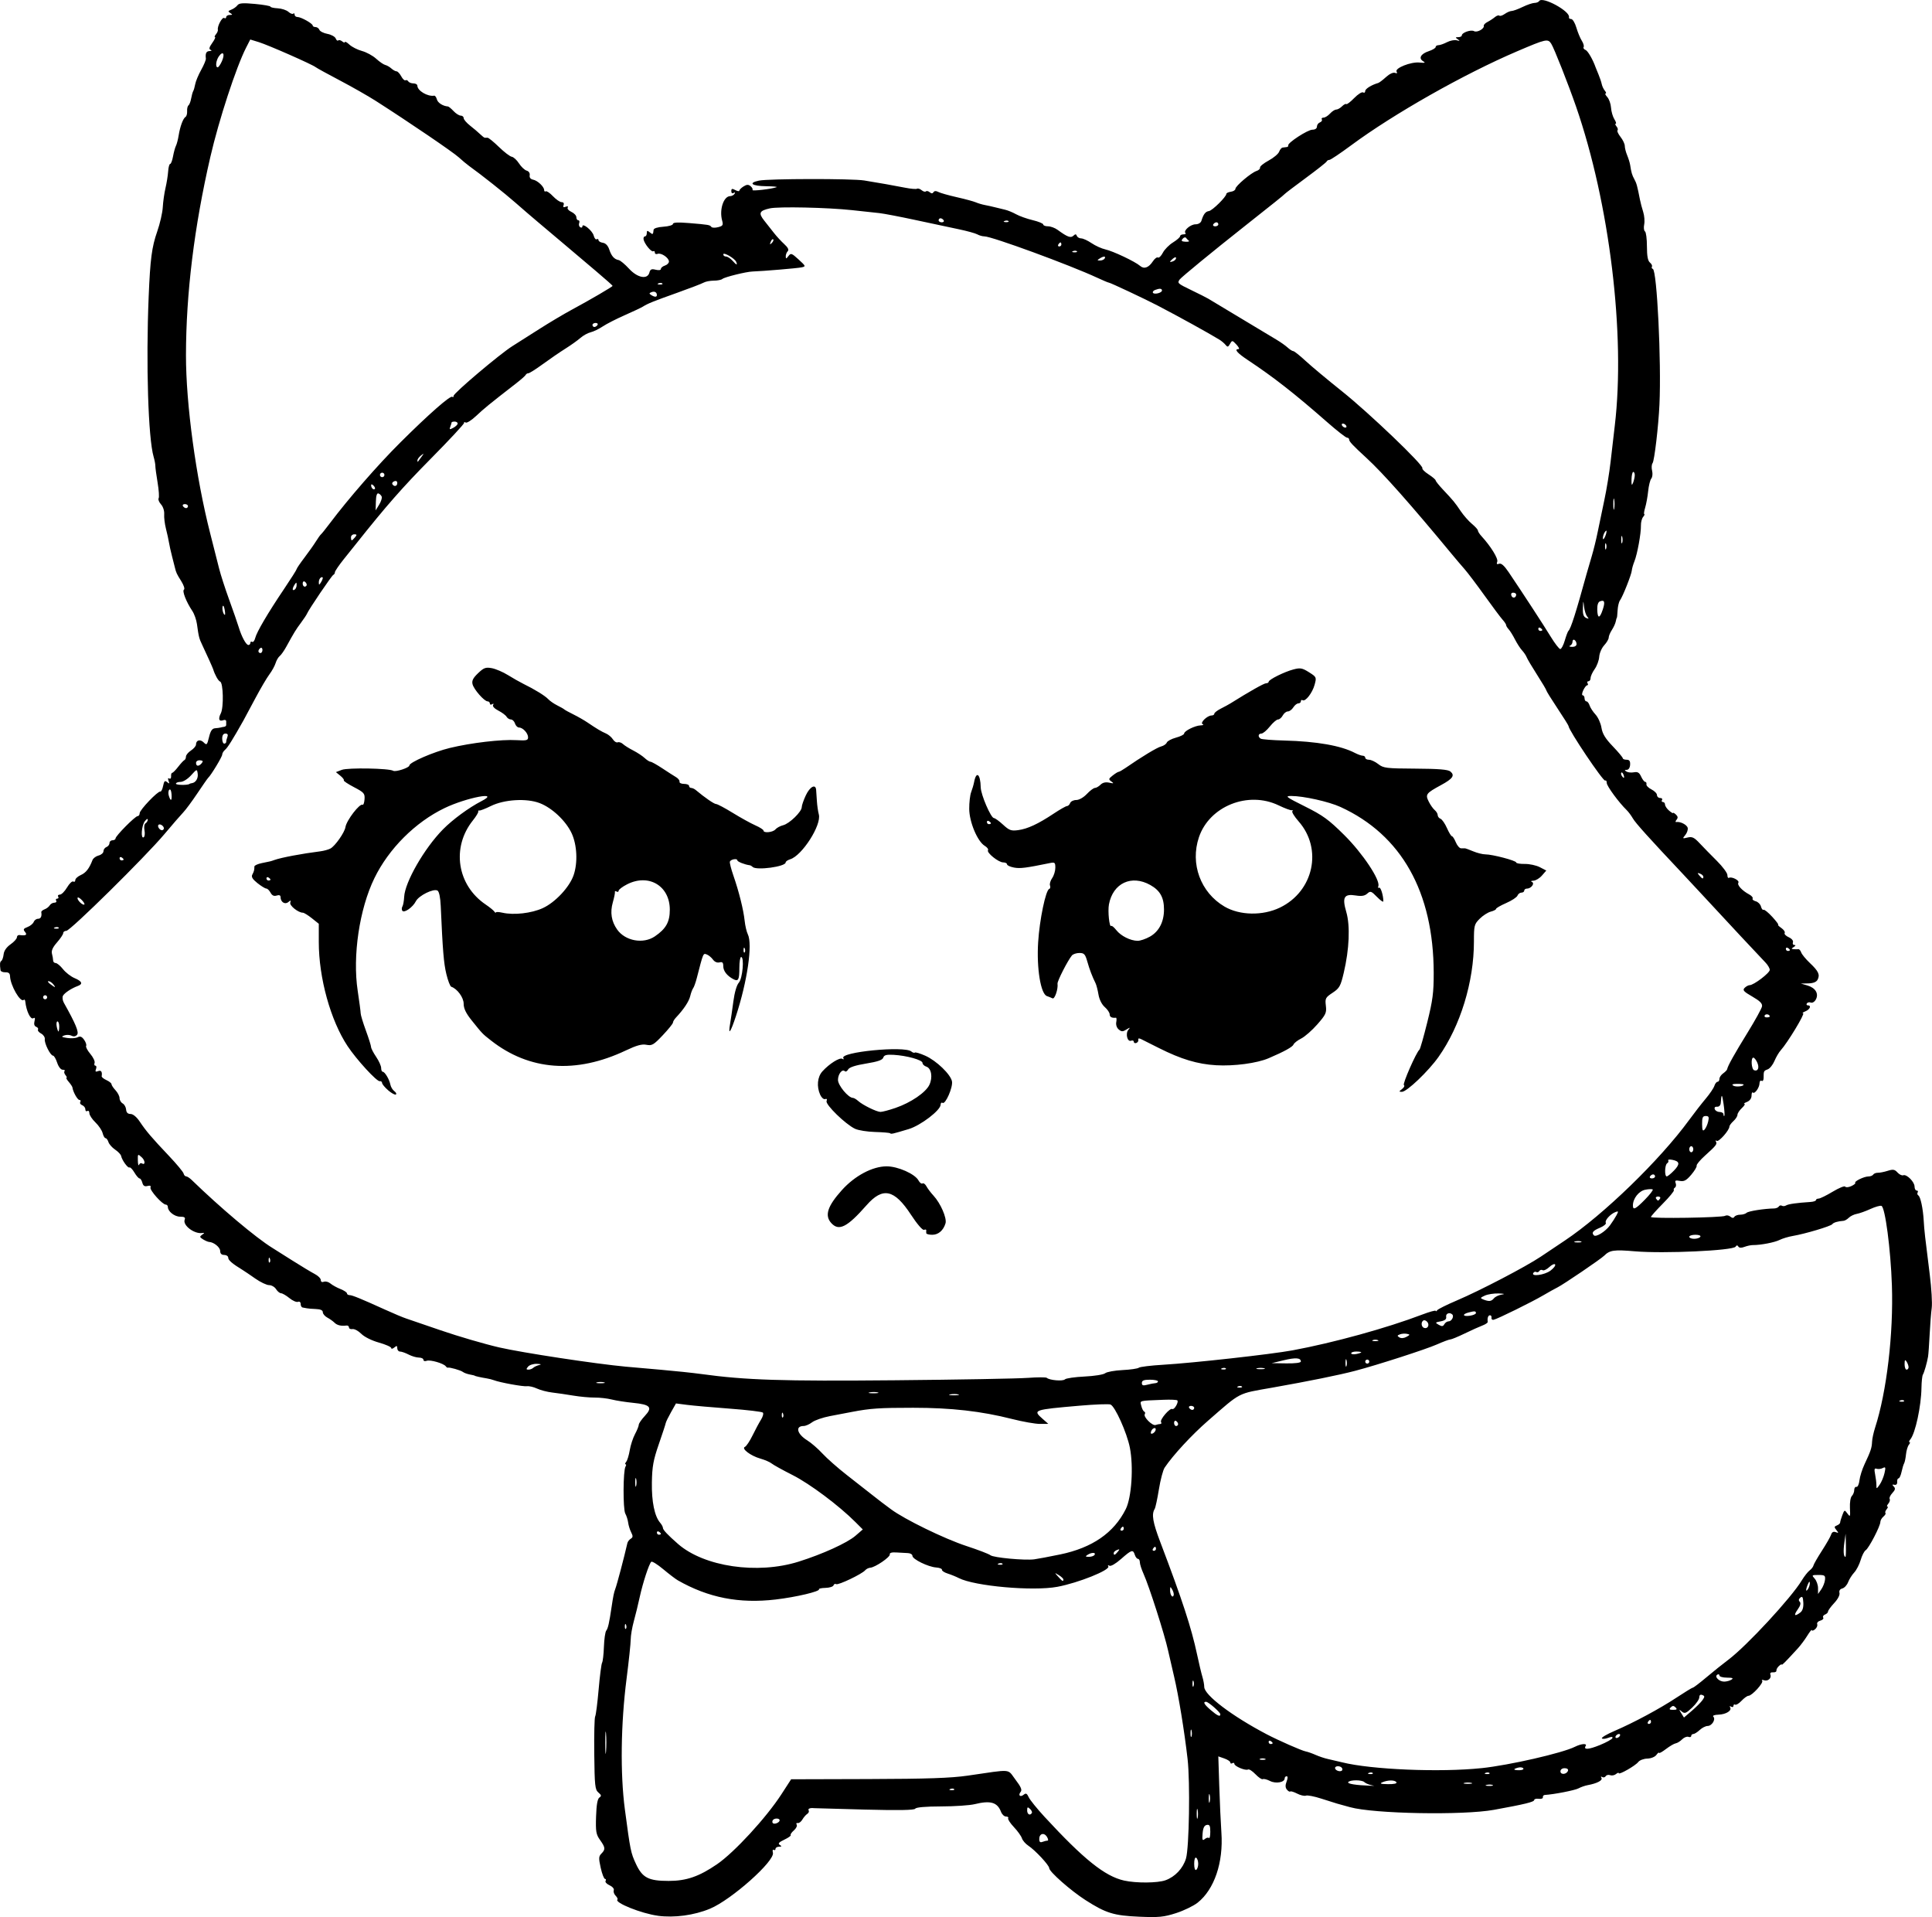 <?xml version="1.0" encoding="UTF-8" standalone="no"?>
<!-- Created with Inkscape (http://www.inkscape.org/) -->

<svg
   width="254.012mm"
   height="251.986mm"
   viewBox="0 0 254.012 251.986"
   version="1.1"
   id="svg5"
   xml:space="preserve"
   xmlns="http://www.w3.org/2000/svg"
   xmlns:svg="http://www.w3.org/2000/svg"><defs
     id="defs2" /><g
     id="layer1"
     transform="translate(39.652,7.087)"><path
       style="fill:#000000;stroke-width:0.265"
       d="m 46.844,244.728 c -2.146,-0.285 -5.728,-1.717 -5.318,-2.126 0.073,-0.073 -0.034,-0.301 -0.239,-0.507 -0.205,-0.205 -0.314,-0.527 -0.242,-0.715 0.073,-0.191 -0.171,-0.48 -0.555,-0.655 -0.378,-0.172 -0.613,-0.431 -0.524,-0.576 0.09,-0.145 0.056,-0.263 -0.075,-0.263 -0.131,0 -0.385,-0.655 -0.564,-1.455 -0.282,-1.26 -0.27,-1.511 0.09,-1.871 0.552,-0.552 0.526,-0.803 -0.179,-1.792 -0.523,-0.734 -0.586,-1.107 -0.522,-3.084 0.05,-1.536 0.188,-2.327 0.435,-2.494 0.295,-0.201 0.272,-0.321 -0.13,-0.661 -0.44,-0.373 -0.496,-0.901 -0.543,-5.069 -0.029,-2.559 0.025,-4.778 0.12,-4.931 0.095,-0.153 0.299,-1.743 0.455,-3.533 0.155,-1.79 0.361,-3.381 0.457,-3.536 0.096,-0.154 0.203,-1.096 0.239,-2.093 0.036,-0.997 0.173,-1.949 0.306,-2.117 0.23,-0.289 0.392,-1.002 0.698,-3.082 0.211,-1.427 0.317,-1.95 0.484,-2.381 0.223,-0.575 1.167,-4.147 1.597,-6.04 0.044,-0.194 0.244,-0.454 0.446,-0.578 0.293,-0.181 0.303,-0.349 0.053,-0.839 -0.172,-0.337 -0.35,-0.91 -0.397,-1.274 -0.046,-0.364 -0.216,-0.9 -0.377,-1.192 -0.317,-0.573 -0.294,-5.656 0.028,-6.176 0.104,-0.168 0.107,-0.305 0.008,-0.305 -0.099,0 -0.06,-0.149 0.087,-0.331 0.147,-0.182 0.355,-0.866 0.463,-1.52 0.108,-0.654 0.419,-1.605 0.691,-2.113 0.272,-0.508 0.495,-1.062 0.495,-1.23 0,-0.169 0.359,-0.691 0.799,-1.162 1.057,-1.131 0.731,-1.494 -1.543,-1.718 -0.973,-0.096 -2.236,-0.293 -2.806,-0.438 -0.57,-0.145 -1.582,-0.26 -2.249,-0.255 -0.667,0.005 -1.927,-0.111 -2.8,-0.257 -0.873,-0.146 -2.123,-0.329 -2.778,-0.406 -0.655,-0.077 -1.555,-0.311 -1.999,-0.52 -0.445,-0.209 -1.04,-0.348 -1.323,-0.308 -0.501,0.07 -3.557,-0.486 -4.351,-0.792 -0.218,-0.084 -0.635,-0.19 -0.926,-0.236 -0.726,-0.114 -1.587,-0.306 -1.587,-0.354 0,-0.022 -0.288,-0.093 -0.641,-0.158 -0.352,-0.065 -0.769,-0.218 -0.926,-0.341 -0.283,-0.221 -1.778,-0.644 -1.976,-0.559 -0.057,0.024 -0.176,-0.056 -0.265,-0.178 -0.28,-0.384 -2.058,-0.898 -2.509,-0.725 -0.238,0.091 -0.431,0.034 -0.431,-0.128 0,-0.161 -0.268,-0.294 -0.595,-0.295 -0.327,-7.9e-4 -0.936,-0.179 -1.353,-0.397 -0.417,-0.217 -0.923,-0.395 -1.124,-0.395 -0.202,0 -0.367,-0.193 -0.367,-0.429 0,-0.352 -0.072,-0.37 -0.397,-0.1 -0.218,0.181 -0.397,0.211 -0.397,0.067 0,-0.144 -0.73,-0.467 -1.623,-0.718 -0.948,-0.266 -1.911,-0.745 -2.315,-1.152 -0.381,-0.383 -0.9,-0.663 -1.155,-0.621 -0.255,0.042 -0.463,-0.056 -0.463,-0.217 0,-0.161 -0.149,-0.273 -0.331,-0.25 -0.706,0.092 -1.233,-0.034 -1.574,-0.375 -0.195,-0.195 -0.621,-0.497 -0.945,-0.671 -0.324,-0.174 -0.59,-0.49 -0.59,-0.703 0,-0.26 -0.304,-0.398 -0.926,-0.421 -0.509,-0.018 -1.045,-0.063 -1.191,-0.099 -0.146,-0.036 -0.384,-0.081 -0.529,-0.099 -0.146,-0.018 -0.265,-0.224 -0.265,-0.458 0,-0.248 -0.149,-0.368 -0.356,-0.288 -0.196,0.075 -0.702,-0.146 -1.124,-0.491 -0.422,-0.345 -0.916,-0.632 -1.097,-0.638 -0.181,-0.005 -0.477,-0.248 -0.659,-0.539 -0.182,-0.291 -0.594,-0.529 -0.915,-0.529 -0.322,0 -1.137,-0.387 -1.812,-0.86 -0.675,-0.473 -1.425,-0.98 -1.667,-1.128 -1.346,-0.82 -1.895,-1.287 -1.895,-1.615 0,-0.202 -0.238,-0.366 -0.529,-0.366 -0.35,0 -0.529,-0.176 -0.529,-0.52 0,-0.48 -0.832,-1.159 -1.455,-1.188 -0.146,-0.007 -0.503,-0.159 -0.794,-0.338 -0.457,-0.282 -0.475,-0.364 -0.132,-0.606 0.353,-0.249 0.353,-0.275 0,-0.227 -1.044,0.141 -2.565,-1.022 -2.287,-1.748 0.115,-0.299 -0.035,-0.4 -0.591,-0.4 -0.743,0 -1.62,-0.691 -1.62,-1.278 0,-0.17 -0.121,-0.31 -0.269,-0.31 -0.45,0 -2.149,-1.903 -2.014,-2.256 0.084,-0.219 -0.05,-0.284 -0.398,-0.192 -0.378,0.099 -0.566,-0.02 -0.673,-0.427 -0.081,-0.31 -0.246,-0.564 -0.366,-0.564 -0.12,0 -0.426,-0.351 -0.679,-0.779 -0.253,-0.429 -0.545,-0.727 -0.647,-0.664 -0.203,0.125 -0.981,-0.947 -1.099,-1.515 -0.04,-0.192 -0.394,-0.566 -0.788,-0.831 -0.394,-0.265 -0.789,-0.711 -0.878,-0.992 -0.089,-0.281 -0.26,-0.511 -0.38,-0.511 -0.12,0 -0.293,-0.299 -0.385,-0.665 -0.092,-0.366 -0.521,-1.004 -0.955,-1.418 -0.433,-0.414 -0.788,-0.955 -0.788,-1.203 0,-0.247 -0.119,-0.376 -0.265,-0.286 -0.146,0.09 -0.265,-0.009 -0.265,-0.221 0,-0.211 -0.186,-0.456 -0.414,-0.543 -0.228,-0.087 -0.34,-0.279 -0.249,-0.425 0.091,-0.147 0.036,-0.266 -0.122,-0.266 -0.247,0 -0.847,-1.08 -0.913,-1.645 -0.012,-0.104 -0.229,-0.432 -0.483,-0.728 -0.253,-0.296 -0.387,-0.538 -0.298,-0.538 0.089,0 0.029,-0.16 -0.133,-0.355 -0.162,-0.195 -0.216,-0.433 -0.121,-0.529 0.096,-0.096 -0.015,-0.174 -0.246,-0.174 -0.246,0 -0.547,-0.384 -0.726,-0.926 -0.168,-0.509 -0.412,-0.926 -0.543,-0.926 -0.342,0 -1.162,-1.639 -1.083,-2.166 0.036,-0.245 -0.181,-0.579 -0.484,-0.741 -0.303,-0.162 -0.488,-0.395 -0.412,-0.518 0.076,-0.123 -0.03,-0.288 -0.237,-0.367 -0.24,-0.092 -0.319,-0.355 -0.221,-0.731 0.106,-0.405 0.058,-0.528 -0.153,-0.397 -0.366,0.226 -0.923,-0.932 -1.059,-2.201 -0.022,-0.206 -0.113,-0.302 -0.202,-0.213 -0.421,0.421 -1.763,-1.896 -1.804,-3.116 -0.013,-0.374 -0.193,-0.523 -0.613,-0.508 -0.327,0.012 -0.613,-0.108 -0.636,-0.265 -0.115,-0.816 -0.09,-1.093 0.111,-1.236 0.122,-0.086 0.256,-0.479 0.298,-0.874 0.048,-0.451 0.385,-0.934 0.908,-1.299 0.457,-0.32 0.833,-0.735 0.836,-0.923 0.003,-0.188 0.153,-0.323 0.335,-0.299 0.852,0.111 1.065,-0.01 0.731,-0.412 -0.269,-0.325 -0.213,-0.436 0.328,-0.641 0.36,-0.137 0.726,-0.436 0.814,-0.666 0.088,-0.229 0.342,-0.417 0.565,-0.417 0.367,0 0.525,-0.315 0.434,-0.867 -0.019,-0.113 0.176,-0.283 0.432,-0.377 0.256,-0.094 0.561,-0.329 0.677,-0.522 0.116,-0.193 0.391,-0.351 0.611,-0.351 0.22,0 0.326,-0.119 0.236,-0.265 -0.09,-0.146 -0.03,-0.265 0.132,-0.265 0.163,0 0.222,-0.119 0.132,-0.265 -0.09,-0.146 0.01,-0.265 0.223,-0.265 0.212,0 0.636,-0.424 0.942,-0.942 0.306,-0.518 0.674,-0.868 0.82,-0.778 0.145,0.09 0.264,0.007 0.264,-0.185 0,-0.191 0.328,-0.493 0.728,-0.67 0.673,-0.298 1.109,-0.857 1.534,-1.967 0.093,-0.242 0.455,-0.512 0.805,-0.6 0.35,-0.088 0.636,-0.34 0.636,-0.56 0,-0.22 0.179,-0.469 0.397,-0.552 0.218,-0.084 0.397,-0.318 0.397,-0.521 0,-0.203 0.179,-0.369 0.397,-0.369 0.218,0 0.397,-0.107 0.397,-0.238 0,-0.33 2.582,-2.937 2.909,-2.937 0.146,0 0.266,-0.173 0.266,-0.385 0,-0.428 2.396,-2.934 2.718,-2.844 0.113,0.032 0.277,-0.303 0.365,-0.743 0.129,-0.647 0.23,-0.742 0.529,-0.494 0.299,0.248 0.334,0.215 0.186,-0.171 -0.115,-0.301 -0.082,-0.415 0.091,-0.308 0.152,0.094 0.261,-0.034 0.243,-0.287 -0.017,-0.251 0.047,-0.457 0.143,-0.457 0.096,0 0.451,-0.357 0.789,-0.794 0.338,-0.437 0.706,-0.833 0.818,-0.882 0.112,-0.049 0.203,-0.254 0.203,-0.457 0,-0.203 0.298,-0.564 0.661,-0.802 0.364,-0.238 0.661,-0.591 0.661,-0.784 0,-0.584 0.553,-0.736 1.01,-0.279 0.397,0.397 0.451,0.344 0.702,-0.696 0.202,-0.835 0.409,-1.137 0.801,-1.165 0.291,-0.021 0.618,-0.066 0.728,-0.099 0.109,-0.034 0.318,-0.076 0.463,-0.094 0.146,-0.018 0.265,-0.122 0.265,-0.232 0,-0.109 0,-0.33 0,-0.491 0,-0.161 -0.175,-0.226 -0.388,-0.144 -0.56,0.215 -0.693,-0.164 -0.317,-0.905 0.396,-0.779 0.322,-4.033 -0.095,-4.172 -0.236,-0.079 -0.696,-0.897 -0.916,-1.63 -0.056,-0.187 -0.911,-2.084 -1.411,-3.132 -0.438,-0.918 -0.483,-1.092 -0.717,-2.791 -0.078,-0.566 -0.35,-1.339 -0.605,-1.72 -0.799,-1.19 -1.37,-2.646 -1.104,-2.811 0.14,-0.086 -0.023,-0.588 -0.367,-1.134 -0.581,-0.92 -0.667,-1.106 -0.825,-1.773 -0.034,-0.146 -0.201,-0.8 -0.37,-1.455 -0.169,-0.655 -0.354,-1.488 -0.411,-1.852 -0.057,-0.364 -0.234,-1.172 -0.394,-1.795 -0.159,-0.624 -0.264,-1.48 -0.231,-1.903 0.034,-0.441 -0.145,-0.994 -0.419,-1.297 -0.263,-0.29 -0.403,-0.649 -0.312,-0.796 0.091,-0.147 0.03,-1.077 -0.136,-2.067 -0.166,-0.99 -0.299,-1.978 -0.296,-2.196 0.003,-0.218 -0.098,-0.754 -0.226,-1.191 -0.715,-2.448 -1.018,-12.203 -0.653,-21.034 0.205,-4.965 0.414,-6.553 1.13,-8.594 0.358,-1.022 0.685,-2.453 0.726,-3.18 0.041,-0.728 0.202,-1.861 0.357,-2.52 0.155,-0.658 0.312,-1.64 0.349,-2.183 0.036,-0.542 0.156,-0.986 0.265,-0.986 0.109,0 0.279,-0.446 0.378,-0.992 0.099,-0.546 0.271,-1.171 0.382,-1.389 0.112,-0.218 0.271,-0.827 0.355,-1.353 0.188,-1.183 0.583,-2.251 0.908,-2.451 0.135,-0.083 0.228,-0.422 0.207,-0.753 -0.021,-0.331 0.059,-0.671 0.178,-0.756 0.119,-0.085 0.277,-0.493 0.352,-0.908 0.075,-0.415 0.198,-0.853 0.273,-0.975 0.075,-0.122 0.193,-0.533 0.263,-0.915 0.069,-0.381 0.421,-1.222 0.782,-1.869 0.361,-0.647 0.639,-1.315 0.618,-1.485 -0.086,-0.698 0.049,-0.972 0.488,-0.992 0.28,-0.013 0.331,-0.074 0.13,-0.155 -0.244,-0.098 -0.187,-0.339 0.216,-0.905 0.302,-0.424 0.467,-0.771 0.366,-0.771 -0.1,0 -0.045,-0.166 0.124,-0.369 0.168,-0.203 0.283,-0.471 0.254,-0.595 -0.104,-0.45 0.568,-1.709 0.827,-1.55 0.146,0.09 0.265,0.038 0.265,-0.116 0,-0.154 0.208,-0.282 0.463,-0.284 0.389,-0.003 0.4,-0.044 0.074,-0.25 -0.327,-0.207 -0.305,-0.278 0.132,-0.443 0.287,-0.108 0.648,-0.365 0.803,-0.571 0.223,-0.297 0.703,-0.335 2.315,-0.184 1.119,0.105 2.035,0.266 2.035,0.358 5.3e-4,0.092 0.429,0.189 0.953,0.217 0.523,0.027 1.157,0.236 1.409,0.464 0.252,0.228 0.538,0.335 0.635,0.237 0.097,-0.097 0.177,-0.038 0.177,0.132 0,0.17 0.169,0.309 0.375,0.309 0.472,0 2.002,0.858 2.004,1.124 7.9e-4,0.109 0.168,0.198 0.37,0.198 0.203,0 0.431,0.164 0.508,0.363 0.077,0.2 0.554,0.441 1.061,0.536 0.507,0.095 0.995,0.365 1.086,0.6 0.09,0.235 0.24,0.352 0.332,0.26 0.092,-0.092 0.328,-0.035 0.523,0.127 0.195,0.162 0.355,0.2 0.355,0.084 0,-0.116 0.268,0.037 0.595,0.341 0.327,0.303 1.072,0.68 1.654,0.836 0.582,0.157 1.419,0.614 1.86,1.016 0.441,0.402 0.977,0.77 1.191,0.818 0.214,0.048 0.577,0.256 0.807,0.463 0.23,0.207 0.537,0.376 0.683,0.376 0.146,0 0.422,0.294 0.614,0.652 0.192,0.359 0.442,0.595 0.556,0.525 0.114,-0.07 0.281,-0.007 0.373,0.141 0.091,0.148 0.397,0.269 0.68,0.269 0.282,0 0.514,0.135 0.514,0.3 0,0.656 1.354,1.461 2.206,1.312 0.122,-0.021 0.283,0.199 0.359,0.489 0.118,0.45 0.795,0.883 1.455,0.929 0.101,0.007 0.433,0.281 0.738,0.608 0.305,0.327 0.729,0.595 0.941,0.595 0.213,0 0.388,0.149 0.389,0.331 10e-4,0.182 0.384,0.628 0.851,0.992 0.467,0.364 1.061,0.87 1.321,1.124 0.26,0.255 0.531,0.463 0.604,0.463 0.073,0 0.24,0 0.373,0 0.132,0 0.805,0.549 1.496,1.22 0.69,0.671 1.445,1.246 1.678,1.278 0.232,0.032 0.661,0.426 0.952,0.876 0.291,0.45 0.745,0.877 1.008,0.95 0.283,0.078 0.446,0.327 0.397,0.607 -0.052,0.302 0.11,0.512 0.447,0.578 0.594,0.117 1.455,0.93 1.455,1.375 0,0.16 0.096,0.232 0.214,0.159 0.118,-0.073 0.545,0.218 0.948,0.646 0.404,0.428 0.916,0.778 1.137,0.778 0.243,0 0.344,0.152 0.256,0.383 -0.103,0.269 -0.02,0.335 0.28,0.22 0.256,-0.098 0.36,-0.056 0.259,0.107 -0.092,0.149 0.127,0.405 0.486,0.568 0.359,0.164 0.653,0.479 0.653,0.7 0,0.221 0.115,0.403 0.256,0.403 0.141,0 0.192,0.167 0.114,0.37 -0.078,0.204 -0.015,0.449 0.141,0.545 0.155,0.096 0.283,0.046 0.283,-0.112 0,-0.516 1.324,0.563 1.487,1.212 0.087,0.345 0.264,0.561 0.394,0.481 0.13,-0.08 0.236,-0.028 0.236,0.116 0,0.144 0.259,0.3 0.575,0.346 0.364,0.054 0.67,0.373 0.836,0.874 0.291,0.879 0.658,1.292 1.241,1.4 0.215,0.04 0.823,0.546 1.353,1.124 1.116,1.22 2.438,1.472 2.689,0.512 0.113,-0.431 0.279,-0.505 0.825,-0.368 0.407,0.102 0.683,0.06 0.683,-0.104 0,-0.151 0.238,-0.351 0.529,-0.443 0.291,-0.092 0.529,-0.332 0.529,-0.532 0,-0.488 -1.026,-1.183 -1.486,-1.007 -0.202,0.077 -0.366,0.002 -0.366,-0.168 0,-0.17 -0.096,-0.249 -0.214,-0.176 -0.246,0.152 -1.19,-1.02 -1.272,-1.579 -0.03,-0.206 0.054,-0.374 0.186,-0.374 0.133,0 0.241,-0.193 0.241,-0.429 0,-0.352 0.072,-0.37 0.397,-0.1 0.395,0.327 0.433,0.302 0.496,-0.331 0.02,-0.201 0.527,-0.362 1.29,-0.411 0.691,-0.044 1.257,-0.21 1.257,-0.369 0,-0.199 0.664,-0.233 2.141,-0.11 2.587,0.216 2.711,0.237 2.911,0.508 0.087,0.118 0.483,0.132 0.88,0.032 0.629,-0.158 0.698,-0.272 0.533,-0.875 -0.392,-1.432 0.198,-3.207 1.066,-3.207 0.206,0 0.46,-0.137 0.564,-0.305 0.117,-0.189 0.073,-0.234 -0.117,-0.117 -0.182,0.113 -0.305,0.018 -0.305,-0.233 0,-0.34 0.103,-0.367 0.529,-0.139 0.291,0.156 0.529,0.189 0.529,0.073 0,-0.116 0.247,-0.365 0.55,-0.554 0.422,-0.264 0.637,-0.272 0.923,-0.034 0.205,0.17 0.32,0.397 0.254,0.503 -0.11,0.178 2.569,-0.136 3.168,-0.372 0.146,-0.057 -0.473,-0.113 -1.373,-0.125 -1.89,-0.024 -2.409,-0.426 -0.949,-0.735 1.245,-0.264 12.215,-0.28 13.832,-0.021 1.83,0.294 3.965,0.671 5.42,0.959 0.725,0.143 1.415,0.201 1.533,0.128 0.118,-0.073 0.391,0.014 0.606,0.193 0.215,0.179 0.467,0.25 0.559,0.157 0.092,-0.092 0.317,-0.044 0.499,0.107 0.23,0.191 0.384,0.19 0.503,-0.003 0.111,-0.179 0.335,-0.191 0.63,-0.033 0.252,0.135 1.346,0.446 2.431,0.69 1.085,0.245 2.211,0.549 2.502,0.676 0.291,0.127 0.827,0.287 1.191,0.355 0.364,0.068 0.959,0.2 1.323,0.293 0.364,0.093 0.959,0.237 1.323,0.321 0.364,0.083 1.019,0.352 1.455,0.596 0.437,0.244 1.419,0.594 2.183,0.777 0.764,0.183 1.389,0.44 1.389,0.571 0,0.131 0.282,0.238 0.626,0.238 0.344,0 0.911,0.208 1.259,0.463 1.292,0.945 1.729,1.108 2.083,0.775 0.255,-0.24 0.36,-0.235 0.453,0.019 0.067,0.182 0.322,0.331 0.567,0.331 0.245,0 0.86,0.282 1.367,0.626 0.507,0.344 1.321,0.714 1.809,0.821 1.008,0.221 3.926,1.604 4.565,2.163 0.528,0.462 1.134,0.247 1.688,-0.598 0.233,-0.356 0.533,-0.58 0.666,-0.498 0.133,0.082 0.422,-0.2 0.643,-0.627 0.221,-0.427 0.821,-1.036 1.334,-1.353 0.513,-0.317 0.932,-0.686 0.932,-0.819 0,-0.134 0.198,-0.243 0.441,-0.243 0.243,0 0.361,-0.08 0.264,-0.177 -0.305,-0.305 0.67,-1.146 1.329,-1.146 0.368,0 0.688,-0.192 0.772,-0.463 0.27,-0.874 0.531,-1.211 0.989,-1.278 0.452,-0.066 2.29,-1.881 2.29,-2.261 0,-0.107 0.268,-0.233 0.595,-0.279 0.327,-0.046 0.595,-0.218 0.595,-0.381 0,-0.37 2.079,-2.127 2.779,-2.35 0.285,-0.09 0.49,-0.291 0.457,-0.445 -0.033,-0.154 0.474,-0.569 1.129,-0.922 0.654,-0.353 1.275,-0.874 1.381,-1.158 0.105,-0.284 0.314,-0.532 0.464,-0.55 0.15,-0.018 0.392,-0.048 0.538,-0.066 0.146,-0.018 0.235,-0.116 0.198,-0.218 -0.117,-0.326 2.557,-2.064 3.174,-2.064 0.359,0 0.596,-0.161 0.596,-0.405 0,-0.223 0.178,-0.473 0.395,-0.557 0.217,-0.083 0.329,-0.258 0.249,-0.389 -0.081,-0.13 0.021,-0.237 0.225,-0.237 0.204,0 0.587,-0.238 0.85,-0.529 0.263,-0.291 0.631,-0.529 0.816,-0.529 0.185,0 0.53,-0.193 0.765,-0.428 0.236,-0.236 0.489,-0.368 0.563,-0.293 0.074,0.074 0.538,-0.28 1.031,-0.787 0.493,-0.507 1.022,-0.844 1.175,-0.749 0.154,0.095 0.28,0.016 0.28,-0.175 0,-0.297 0.823,-0.81 1.71,-1.065 0.14,-0.04 0.602,-0.391 1.027,-0.779 0.45,-0.411 0.942,-0.641 1.178,-0.55 0.267,0.103 0.339,0.049 0.212,-0.157 -0.282,-0.456 1.884,-1.318 3.017,-1.2 0.722,0.075 0.826,0.037 0.474,-0.173 -0.644,-0.384 -0.313,-0.974 0.74,-1.322 0.496,-0.164 0.903,-0.408 0.903,-0.542 0,-0.134 0.165,-0.244 0.367,-0.244 0.202,0 0.708,-0.177 1.124,-0.393 0.417,-0.216 0.996,-0.328 1.287,-0.247 0.429,0.118 0.454,0.093 0.132,-0.132 -0.342,-0.24 -0.333,-0.278 0.066,-0.282 0.255,-0.002 0.463,-0.104 0.463,-0.226 0,-0.372 1.199,-0.794 1.606,-0.566 0.402,0.225 1.381,-0.315 1.285,-0.709 -0.03,-0.122 0.188,-0.346 0.483,-0.497 0.296,-0.151 0.732,-0.436 0.969,-0.633 0.237,-0.197 0.504,-0.286 0.592,-0.197 0.088,0.088 0.41,-0.014 0.714,-0.227 0.304,-0.213 0.711,-0.388 0.904,-0.388 0.193,0 0.844,-0.238 1.446,-0.529 0.602,-0.291 1.304,-0.529 1.559,-0.529 0.255,0 0.533,-0.112 0.618,-0.25 0.41,-0.664 4.13,1.365 3.912,2.134 -0.036,0.128 0.094,0.233 0.289,0.233 0.195,0 0.503,0.506 0.684,1.124 0.181,0.618 0.503,1.396 0.714,1.727 0.212,0.332 0.321,0.706 0.243,0.832 -0.078,0.126 0.032,0.296 0.245,0.378 0.305,0.117 0.972,1.266 1.328,2.288 0.025,0.073 0.196,0.489 0.378,0.926 0.183,0.437 0.377,1.014 0.431,1.284 0.054,0.27 0.237,0.656 0.406,0.86 0.169,0.203 0.214,0.37 0.101,0.37 -0.113,0 -0.012,0.214 0.224,0.475 0.236,0.261 0.456,0.886 0.489,1.389 0.033,0.503 0.229,1.182 0.436,1.51 0.207,0.327 0.288,0.595 0.181,0.595 -0.107,0 -0.062,0.16 0.1,0.355 0.162,0.195 0.223,0.427 0.135,0.515 -0.088,0.088 0.091,0.48 0.399,0.871 0.308,0.391 0.559,0.925 0.559,1.187 0,0.262 0.14,0.811 0.311,1.221 0.171,0.41 0.348,0.983 0.393,1.274 0.158,1.015 0.249,1.327 0.553,1.877 0.287,0.52 0.384,0.874 0.737,2.687 0.078,0.4 0.269,1.125 0.425,1.611 0.156,0.486 0.215,1.225 0.131,1.643 -0.084,0.418 -0.037,0.831 0.104,0.918 0.141,0.087 0.256,0.97 0.256,1.962 0,1.275 0.116,1.9 0.394,2.131 0.217,0.18 0.335,0.422 0.263,0.539 -0.072,0.117 -0.019,0.252 0.119,0.301 0.547,0.194 1.131,12.158 0.871,17.816 -0.131,2.845 -0.666,7.401 -0.906,7.714 -0.129,0.168 -0.156,0.616 -0.061,0.996 0.095,0.38 0.048,0.841 -0.105,1.025 -0.153,0.184 -0.338,0.927 -0.412,1.65 -0.074,0.724 -0.252,1.702 -0.395,2.175 -0.143,0.473 -0.194,0.86 -0.114,0.86 0.08,0 0.01,0.165 -0.157,0.366 -0.167,0.201 -0.296,0.707 -0.286,1.124 0.024,1.025 -0.472,3.753 -0.856,4.711 -0.172,0.428 -0.326,0.968 -0.343,1.201 -0.038,0.52 -1.196,3.444 -1.556,3.93 -0.144,0.194 -0.285,0.789 -0.313,1.323 -0.029,0.534 -0.074,0.97 -0.102,0.97 -0.027,0 -0.09,0.215 -0.14,0.477 -0.05,0.262 -0.279,0.764 -0.509,1.115 -0.23,0.351 -0.418,0.804 -0.418,1.006 0,0.202 -0.268,0.657 -0.595,1.012 -0.327,0.354 -0.621,1.032 -0.652,1.505 -0.031,0.474 -0.299,1.202 -0.595,1.618 -0.296,0.416 -0.539,0.947 -0.539,1.179 0,0.232 -0.126,0.422 -0.28,0.422 -0.154,0 -0.207,0.119 -0.117,0.265 0.09,0.146 0.067,0.266 -0.051,0.267 -0.118,0.001 -0.352,0.299 -0.52,0.661 -0.168,0.363 -0.198,0.659 -0.066,0.659 0.132,0 0.24,0.179 0.24,0.397 0,0.218 0.111,0.397 0.247,0.397 0.136,0 0.324,0.242 0.417,0.538 0.094,0.296 0.444,0.833 0.778,1.193 0.334,0.361 0.685,1.138 0.779,1.727 0.127,0.797 0.509,1.424 1.488,2.445 0.724,0.755 1.317,1.462 1.317,1.571 1.5e-4,0.109 0.226,0.198 0.501,0.198 0.368,0 0.491,0.175 0.463,0.661 -0.023,0.392 -0.2,0.663 -0.435,0.666 -0.314,0.003 -0.324,0.05 -0.049,0.225 0.191,0.121 0.634,0.166 0.984,0.099 0.492,-0.094 0.708,0.036 0.951,0.569 0.173,0.38 0.415,0.691 0.537,0.691 0.122,0 0.192,0.141 0.156,0.313 -0.036,0.172 0.261,0.476 0.661,0.676 0.4,0.2 0.728,0.535 0.728,0.745 0,0.21 0.186,0.382 0.412,0.382 0.227,0 0.339,0.119 0.249,0.265 -0.09,0.146 -0.037,0.265 0.117,0.265 0.154,0 0.28,0.152 0.28,0.338 0,0.186 0.238,0.542 0.529,0.791 0.291,0.249 0.529,0.39 0.529,0.313 0,-0.077 0.167,0.013 0.37,0.201 0.268,0.247 0.293,0.436 0.087,0.687 -0.156,0.19 -0.173,0.326 -0.04,0.302 0.528,-0.095 1.411,0.356 1.505,0.768 0.055,0.24 -0.088,0.662 -0.317,0.939 -0.395,0.476 -0.379,0.494 0.301,0.328 0.595,-0.145 0.867,-0.015 1.587,0.754 0.478,0.511 1.495,1.55 2.259,2.31 0.764,0.759 1.389,1.6 1.389,1.868 0,0.268 0.089,0.434 0.198,0.37 0.355,-0.209 1.429,0.336 1.246,0.633 -0.192,0.31 0.483,1.043 1.424,1.547 0.322,0.173 0.525,0.413 0.449,0.535 -0.075,0.122 0.109,0.285 0.409,0.364 0.3,0.079 0.61,0.388 0.689,0.689 0.079,0.3 0.228,0.493 0.333,0.428 0.105,-0.065 0.623,0.353 1.152,0.929 0.529,0.576 0.88,1.047 0.779,1.047 -0.101,0 0.084,0.187 0.41,0.415 0.326,0.228 0.524,0.525 0.441,0.66 -0.083,0.135 0.157,0.386 0.535,0.558 0.394,0.179 0.629,0.462 0.552,0.663 -0.074,0.192 0.011,0.352 0.188,0.354 0.204,0.003 0.177,0.098 -0.074,0.261 -0.353,0.228 -0.353,0.26 0,0.292 0.218,0.019 0.489,0.02 0.603,0.002 0.113,-0.019 0.281,0.176 0.372,0.432 0.091,0.256 0.608,0.882 1.148,1.392 1.126,1.062 1.342,1.531 1.007,2.183 -0.158,0.307 -0.569,0.471 -1.221,0.487 l -0.983,0.024 0.854,0.247 c 1.065,0.308 1.531,1.074 1.12,1.843 -0.164,0.307 -0.457,0.487 -0.662,0.408 -0.202,-0.078 -0.438,-0.027 -0.524,0.112 -0.086,0.139 -0.03,0.253 0.124,0.253 0.509,0 0.291,0.542 -0.315,0.786 -0.327,0.132 -0.461,0.247 -0.296,0.256 0.289,0.016 -2.048,3.876 -2.948,4.869 -0.242,0.267 -0.613,0.898 -0.823,1.401 -0.21,0.503 -0.609,0.999 -0.887,1.101 -0.523,0.193 -0.537,0.223 -0.537,1.128 0,0.3 -0.119,0.471 -0.265,0.381 -0.146,-0.09 -0.268,0.052 -0.273,0.315 -0.01,0.584 -0.64,1.462 -0.878,1.224 -0.095,-0.095 -0.172,0.089 -0.172,0.41 0,0.356 -0.231,0.675 -0.595,0.821 -0.327,0.132 -0.484,0.247 -0.347,0.256 0.137,0.009 -0.012,0.26 -0.331,0.556 -0.318,0.297 -0.579,0.695 -0.579,0.885 0,0.19 -0.238,0.561 -0.529,0.824 -0.291,0.263 -0.529,0.587 -0.529,0.72 0,0.474 -1.387,2.05 -1.658,1.882 -0.152,-0.094 -0.206,-0.057 -0.12,0.081 0.201,0.326 0.042,0.533 -1.411,1.838 -0.663,0.595 -1.166,1.198 -1.119,1.34 0.047,0.142 -0.275,0.68 -0.715,1.196 -0.643,0.753 -0.94,0.912 -1.504,0.804 -0.567,-0.108 -0.671,-0.051 -0.539,0.293 0.09,0.235 0.048,0.499 -0.093,0.587 -0.142,0.087 -0.206,0.242 -0.143,0.344 0.063,0.102 -0.59,0.895 -1.451,1.764 -0.861,0.868 -1.565,1.659 -1.565,1.756 0,0.238 9.37,0.09 9.766,-0.154 0.171,-0.106 0.474,-0.058 0.673,0.108 0.249,0.206 0.415,0.213 0.533,0.023 0.094,-0.153 0.438,-0.277 0.764,-0.277 0.326,0 0.706,-0.113 0.844,-0.25 0.221,-0.22 2.313,-0.549 3.62,-0.57 0.252,-0.004 0.528,-0.121 0.614,-0.259 0.086,-0.139 0.267,-0.184 0.402,-0.1 0.135,0.084 0.388,0.065 0.56,-0.042 0.29,-0.179 1.399,-0.336 3.192,-0.452 0.4,-0.026 0.728,-0.136 0.728,-0.245 0,-0.109 0.156,-0.198 0.346,-0.198 0.19,0 1.023,-0.407 1.849,-0.905 0.827,-0.498 1.568,-0.8 1.648,-0.671 0.08,0.13 0.434,0.102 0.798,-0.064 0.359,-0.164 0.595,-0.356 0.524,-0.427 -0.187,-0.187 1.159,-0.843 1.729,-0.843 0.266,0 0.552,-0.111 0.636,-0.248 0.084,-0.136 0.359,-0.243 0.611,-0.238 0.252,0.006 0.836,-0.11 1.298,-0.257 0.699,-0.222 0.915,-0.185 1.282,0.22 0.243,0.268 0.583,0.433 0.756,0.366 0.447,-0.171 1.487,0.871 1.487,1.49 0,0.285 0.126,0.519 0.28,0.519 0.154,0 0.212,0.111 0.128,0.246 -0.084,0.135 -0.045,0.313 0.087,0.394 0.289,0.179 0.616,1.709 0.71,3.329 0.074,1.276 0.16,2.043 0.795,7.092 0.225,1.791 0.341,3.755 0.257,4.366 -0.084,0.61 -0.207,2.182 -0.273,3.491 -0.066,1.31 -0.16,2.619 -0.209,2.91 -0.135,0.798 -0.504,2.083 -0.684,2.381 -0.088,0.146 -0.17,0.919 -0.183,1.72 -0.038,2.429 -0.807,5.989 -1.464,6.781 -0.166,0.2 -0.212,0.363 -0.104,0.363 0.108,0 0.069,0.154 -0.087,0.342 -0.156,0.188 -0.327,0.758 -0.379,1.266 -0.052,0.508 -0.163,1.039 -0.247,1.179 -0.083,0.14 -0.235,0.642 -0.336,1.115 -0.101,0.473 -0.281,0.86 -0.399,0.86 -0.118,0 -0.198,0.208 -0.177,0.463 0.022,0.284 -0.117,0.43 -0.36,0.378 -0.305,-0.065 -0.325,-0.012 -0.086,0.231 0.238,0.243 0.194,0.441 -0.189,0.853 -0.275,0.295 -0.434,0.643 -0.354,0.773 0.08,0.13 0.002,0.409 -0.174,0.621 -0.176,0.212 -0.231,0.385 -0.123,0.385 0.108,0 0.065,0.16 -0.098,0.355 -0.162,0.195 -0.233,0.416 -0.158,0.491 0.075,0.075 -0.045,0.287 -0.267,0.471 -0.222,0.184 -0.403,0.502 -0.403,0.707 0,0.539 -1.517,3.463 -1.928,3.715 -0.191,0.118 -0.488,0.694 -0.659,1.282 -0.171,0.587 -0.554,1.328 -0.851,1.647 -0.297,0.319 -0.658,0.891 -0.803,1.273 -0.145,0.382 -0.487,0.752 -0.759,0.823 -0.314,0.082 -0.451,0.298 -0.375,0.588 0.07,0.269 -0.216,0.819 -0.692,1.328 -0.447,0.478 -0.812,0.98 -0.812,1.114 0,0.135 -0.178,0.313 -0.395,0.397 -0.217,0.083 -0.325,0.266 -0.238,0.406 0.087,0.14 -0.085,0.318 -0.38,0.395 -0.296,0.077 -0.481,0.288 -0.411,0.469 0.069,0.181 -0.058,0.481 -0.283,0.668 -0.225,0.187 -0.413,0.235 -0.417,0.109 -0.005,-0.127 -0.272,0.198 -0.595,0.722 -0.323,0.524 -0.885,1.278 -1.249,1.676 -1.643,1.796 -2.117,2.274 -2.117,2.132 0,-0.084 -0.167,0.002 -0.372,0.189 -0.204,0.188 -0.353,0.46 -0.331,0.606 0.022,0.146 -0.176,0.247 -0.44,0.225 -0.292,-0.024 -0.43,0.093 -0.351,0.298 0.182,0.473 -0.337,0.921 -0.853,0.737 -0.237,-0.085 -0.339,-0.053 -0.228,0.069 0.23,0.253 -1.337,1.978 -1.796,1.978 -0.164,0 -0.575,0.294 -0.913,0.653 -0.338,0.359 -0.716,0.59 -0.84,0.514 -0.124,-0.077 -0.226,-0.007 -0.226,0.156 0,0.163 -0.137,0.211 -0.305,0.107 -0.177,-0.11 -0.234,-0.073 -0.135,0.087 0.265,0.43 -0.53,0.931 -1.533,0.965 -0.541,0.019 -0.813,0.128 -0.671,0.27 0.346,0.347 -0.194,1.216 -0.755,1.216 -0.258,0 -0.726,0.238 -1.038,0.529 -0.312,0.291 -0.692,0.529 -0.844,0.529 -0.152,0 -0.276,0.115 -0.276,0.256 0,0.141 -0.163,0.194 -0.363,0.117 -0.2,-0.077 -0.573,0.071 -0.831,0.329 -0.258,0.258 -0.636,0.493 -0.841,0.523 -0.205,0.03 -0.784,0.368 -1.286,0.751 -0.502,0.383 -0.913,0.608 -0.913,0.5 0,-0.108 -0.153,0.012 -0.339,0.267 -0.194,0.266 -0.708,0.474 -1.204,0.488 -0.476,0.013 -1.008,0.215 -1.182,0.447 -0.362,0.482 -2.566,1.741 -2.566,1.465 0,-0.1 -0.164,-0.046 -0.363,0.12 -0.2,0.166 -0.545,0.232 -0.767,0.147 -0.222,-0.085 -0.483,-0.026 -0.581,0.132 -0.098,0.158 -0.307,0.207 -0.465,0.109 -0.172,-0.106 -0.211,-0.054 -0.098,0.128 0.193,0.312 -0.593,0.72 -1.811,0.941 -0.347,0.063 -0.892,0.254 -1.211,0.425 -0.481,0.257 -3.24,0.796 -4.413,0.862 -0.174,0.01 -0.293,0.147 -0.265,0.304 0.028,0.158 -0.216,0.249 -0.544,0.204 -0.327,-0.045 -0.595,0.025 -0.595,0.156 0,0.254 -1.245,0.559 -5.292,1.293 -4.072,0.739 -15.772,0.525 -18.918,-0.346 -0.728,-0.201 -1.502,-0.415 -1.72,-0.476 -0.218,-0.06 -1.143,-0.352 -2.054,-0.648 -0.912,-0.296 -1.824,-0.475 -2.027,-0.397 -0.203,0.078 -0.722,-0.041 -1.153,-0.264 -0.431,-0.223 -0.842,-0.348 -0.912,-0.277 -0.07,0.07 -0.267,-0.039 -0.436,-0.243 -0.217,-0.262 -0.23,-0.575 -0.044,-1.065 0.17,-0.447 0.172,-0.694 0.006,-0.694 -0.142,0 -0.258,0.123 -0.258,0.273 0,0.529 -1.159,0.737 -1.926,0.346 -0.404,-0.207 -0.833,-0.316 -0.952,-0.242 -0.119,0.073 -0.55,-0.215 -0.959,-0.641 -0.408,-0.426 -0.85,-0.708 -0.982,-0.627 -0.312,0.193 -1.796,-0.421 -1.796,-0.744 0,-0.136 -0.119,-0.175 -0.265,-0.085 -0.146,0.09 -0.265,0.049 -0.265,-0.091 0,-0.14 -0.355,-0.378 -0.79,-0.53 l -0.79,-0.275 0.124,3.887 c 0.068,2.138 0.195,4.899 0.281,6.136 0.275,3.92 -0.926,7.461 -3.122,9.205 -0.538,0.427 -1.815,1.046 -2.839,1.375 -1.618,0.52 -2.251,0.582 -4.838,0.472 -3.347,-0.142 -4.386,-0.464 -7.077,-2.188 -1.934,-1.239 -4.762,-3.731 -4.762,-4.196 0,-0.379 -1.848,-2.363 -2.751,-2.955 -0.367,-0.241 -0.744,-0.677 -0.837,-0.97 -0.093,-0.293 -0.569,-0.957 -1.058,-1.475 -0.489,-0.518 -0.827,-1.041 -0.752,-1.163 0.075,-0.122 -0.052,-0.221 -0.282,-0.221 -0.23,0 -0.523,-0.273 -0.65,-0.606 -0.483,-1.269 -1.379,-1.534 -3.461,-1.022 -0.655,0.161 -2.642,0.296 -4.416,0.299 -2.028,0.004 -3.291,0.113 -3.403,0.294 -0.124,0.201 -2.117,0.237 -6.665,0.121 -3.568,-0.092 -6.561,-0.175 -6.651,-0.186 -0.509,-0.061 -0.837,0.075 -0.703,0.291 0.084,0.137 0.002,0.345 -0.183,0.463 -0.185,0.118 -0.474,0.453 -0.642,0.744 -0.168,0.291 -0.445,0.496 -0.615,0.456 -0.17,-0.04 -0.23,0.056 -0.133,0.212 0.097,0.157 -0.071,0.499 -0.372,0.761 -0.302,0.262 -0.487,0.537 -0.412,0.613 0.075,0.075 -0.3,0.344 -0.833,0.597 -0.729,0.346 -0.879,0.518 -0.605,0.692 0.29,0.184 0.27,0.232 -0.097,0.236 -0.255,0.002 -0.463,0.13 -0.463,0.284 0,0.154 -0.108,0.213 -0.24,0.132 -0.132,-0.082 -0.178,0.087 -0.103,0.374 0.283,1.083 -5.461,6.193 -8.273,7.361 -2.089,0.867 -4.679,1.218 -6.862,0.928 z m 66.742,-4.666 c 1.264,-0.458 2.302,-1.562 2.691,-2.86 0.418,-1.395 0.557,-10.035 0.21,-13.073 -0.417,-3.657 -1.188,-8.369 -1.772,-10.834 -0.31,-1.31 -0.667,-2.857 -0.794,-3.44 -0.453,-2.085 -2.489,-8.447 -3.224,-10.072 -0.267,-0.592 -0.486,-1.276 -0.486,-1.521 0,-0.245 -0.111,-0.446 -0.247,-0.446 -0.136,0 -0.322,-0.238 -0.415,-0.529 -0.233,-0.735 -0.416,-0.679 -1.81,0.548 -0.713,0.627 -1.353,0.997 -1.533,0.885 -0.18,-0.111 -0.24,-0.078 -0.142,0.08 0.294,0.476 -3.939,2.176 -6.701,2.691 -3.207,0.598 -10.889,-0.085 -12.965,-1.153 -0.364,-0.187 -1.019,-0.453 -1.455,-0.59 -0.437,-0.137 -0.774,-0.36 -0.75,-0.495 0.024,-0.135 -0.318,-0.272 -0.76,-0.303 -1.055,-0.076 -3.121,-1.086 -3.121,-1.525 0,-0.19 -0.268,-0.355 -0.595,-0.367 -0.327,-0.012 -1.012,-0.049 -1.521,-0.083 -0.604,-0.04 -0.903,0.049 -0.861,0.256 0.072,0.348 -1.921,1.706 -2.569,1.75 -0.224,0.015 -0.526,0.168 -0.671,0.339 -0.42,0.495 -3.544,1.986 -3.813,1.82 -0.134,-0.083 -0.29,-0.011 -0.347,0.16 -0.057,0.171 -0.531,0.32 -1.055,0.332 -0.523,0.012 -0.908,0.093 -0.855,0.18 0.171,0.28 -3.007,1.032 -5.692,1.347 -4.796,0.563 -8.856,-0.232 -12.862,-2.517 -0.3,-0.171 -1.168,-0.833 -1.929,-1.469 -0.761,-0.637 -1.467,-1.074 -1.571,-0.971 -0.303,0.302 -1.113,2.784 -1.516,4.643 -0.205,0.946 -0.554,2.375 -0.776,3.175 -0.222,0.8 -0.405,1.875 -0.407,2.389 -0.002,0.513 -0.247,2.835 -0.545,5.159 -0.761,5.931 -0.845,12.492 -0.222,17.19 0.717,5.404 0.776,5.694 1.45,7.146 0.85,1.831 1.646,2.246 4.308,2.246 2.329,0 4.002,-0.578 6.366,-2.199 2.267,-1.554 6.462,-6.112 8.45,-9.18 l 1.284,-1.982 10.156,-0.029 c 7.767,-0.022 10.841,-0.128 13.067,-0.45 5.968,-0.864 5.158,-0.931 6.265,0.518 0.728,0.953 0.902,1.361 0.69,1.616 -0.378,0.455 -0.054,0.75 0.405,0.369 0.284,-0.235 0.424,-0.163 0.65,0.333 0.159,0.348 1.096,1.508 2.083,2.578 5.158,5.589 7.936,7.815 10.459,8.379 1.587,0.355 4.412,0.334 5.443,-0.04 z m 4.299,-2.161 c 0,-0.347 -0.119,-0.704 -0.265,-0.794 -0.158,-0.098 -0.265,0.223 -0.265,0.794 0,0.571 0.107,0.891 0.265,0.794 0.146,-0.09 0.265,-0.447 0.265,-0.794 z m -19.82,-3.043 c 0.135,0 0.104,-0.226 -0.069,-0.503 -0.383,-0.614 -1.013,-0.43 -1.013,0.295 0,0.374 0.123,0.482 0.419,0.369 0.23,-0.088 0.529,-0.161 0.664,-0.161 z m 21.233,-0.35 c 0.096,0.096 0.174,-0.271 0.174,-0.815 0,-0.799 -0.089,-0.973 -0.463,-0.902 -0.328,0.062 -0.488,0.389 -0.548,1.126 -0.071,0.869 -0.024,0.988 0.289,0.728 0.206,-0.171 0.452,-0.232 0.548,-0.136 z m -56.447,-2.324 c 0,-0.302 -0.717,-0.309 -0.903,-0.009 -0.077,0.125 -0.073,0.296 0.01,0.379 0.206,0.206 0.893,-0.078 0.893,-0.37 z m 54.956,-1.358 c -0.063,-0.329 -0.117,-0.122 -0.12,0.46 -0.003,0.582 0.049,0.851 0.115,0.598 0.066,-0.253 0.069,-0.729 0.005,-1.058 z m -21.794,0.394 c 0.066,-0.109 -0.046,-0.352 -0.249,-0.54 -0.307,-0.283 -0.369,-0.25 -0.369,0.198 0,0.527 0.379,0.736 0.618,0.341 z m 23.377,-2.381 c -0.067,-0.255 -0.121,-0.046 -0.121,0.463 0,0.509 0.054,0.718 0.121,0.463 0.067,-0.255 0.067,-0.671 0,-0.926 z m -33.592,-0.755 c -0.088,-0.088 -0.316,-0.097 -0.507,-0.021 -0.211,0.085 -0.148,0.147 0.16,0.16 0.279,0.011 0.435,-0.051 0.347,-0.139 z m 54.708,-0.558 c -0.291,-0.07 -0.642,-0.235 -0.781,-0.366 -0.332,-0.316 -1.924,-0.307 -2.121,0.011 -0.134,0.216 1.05,0.406 2.901,0.466 l 0.529,0.017 -0.529,-0.127 z m 16.078,0.015 c -0.179,-0.072 -0.536,-0.077 -0.794,-0.01 -0.257,0.067 -0.111,0.126 0.326,0.132 0.437,0.005 0.647,-0.05 0.468,-0.122 z m -12.639,-0.356 c -0.195,-0.316 -1.117,-0.316 -1.852,0 -0.397,0.171 -0.211,0.232 0.743,0.246 0.785,0.011 1.21,-0.083 1.109,-0.246 z m 9.856,0.082 c -0.255,-0.067 -0.671,-0.067 -0.926,0 -0.255,0.067 -0.046,0.121 0.463,0.121 0.509,0 0.718,-0.054 0.463,-0.121 z m -12.97,-1.3 c -0.088,-0.088 -0.316,-0.097 -0.507,-0.021 -0.211,0.085 -0.148,0.147 0.16,0.16 0.279,0.011 0.435,-0.051 0.347,-0.139 z m 15.346,0 c -0.088,-0.088 -0.316,-0.097 -0.507,-0.021 -0.211,0.085 -0.148,0.147 0.16,0.16 0.279,0.011 0.435,-0.051 0.347,-0.139 z m 10.324,-0.303 c 0.065,-0.194 -0.118,-0.331 -0.441,-0.331 -0.325,0 -0.551,0.171 -0.551,0.416 0,0.486 0.826,0.415 0.992,-0.086 z m -29.711,-0.349 c -0.196,-0.318 -0.915,-0.321 -0.915,-0.004 0,0.287 0.574,0.529 0.864,0.365 0.112,-0.063 0.134,-0.226 0.051,-0.361 z m 18.344,0.012 c 3.646,-0.384 10.638,-1.984 12.28,-2.81 0.819,-0.412 1.639,-0.477 1.413,-0.113 -0.331,0.536 0.371,0.494 1.858,-0.11 0.858,-0.349 1.603,-0.761 1.654,-0.917 0.065,-0.195 -0.115,-0.203 -0.581,-0.026 -0.371,0.141 -0.731,0.165 -0.8,0.054 -0.069,-0.112 0.671,-0.545 1.644,-0.963 2.565,-1.102 5.98,-2.938 8.205,-4.411 1.066,-0.705 2.018,-1.285 2.117,-1.289 0.099,-0.004 0.893,-0.609 1.767,-1.346 0.873,-0.737 2.186,-1.789 2.917,-2.339 2.399,-1.804 8.257,-8.132 9.624,-10.398 0.329,-0.546 0.798,-1.141 1.04,-1.323 0.243,-0.182 0.468,-0.471 0.501,-0.643 0.033,-0.172 0.535,-1.047 1.115,-1.945 0.58,-0.898 1.125,-1.853 1.21,-2.122 0.104,-0.328 0.304,-0.434 0.605,-0.321 0.391,0.146 0.403,0.111 0.089,-0.275 -0.308,-0.379 -0.299,-0.467 0.066,-0.607 0.235,-0.09 0.427,-0.262 0.427,-0.383 0,-0.12 0.128,-0.554 0.284,-0.964 0.278,-0.728 0.293,-0.733 0.675,-0.216 0.362,0.49 0.386,0.437 0.328,-0.731 -0.036,-0.705 0.075,-1.399 0.251,-1.574 0.173,-0.173 0.314,-0.529 0.314,-0.79 0,-0.262 0.131,-0.446 0.291,-0.41 0.16,0.036 0.338,-0.351 0.396,-0.86 0.058,-0.509 0.359,-1.462 0.668,-2.117 0.807,-1.706 0.959,-2.161 0.989,-2.953 0.015,-0.387 0.194,-1.221 0.398,-1.852 1.525,-4.71 2.426,-12.349 2.209,-18.731 -0.161,-4.73 -0.886,-10.237 -1.373,-10.424 -0.166,-0.064 -0.817,0.121 -1.447,0.409 -0.63,0.289 -1.44,0.579 -1.801,0.644 -0.36,0.065 -0.829,0.293 -1.042,0.505 -0.212,0.212 -0.527,0.395 -0.698,0.407 -0.734,0.048 -1.328,0.225 -1.476,0.441 -0.179,0.261 -3.574,1.274 -5.186,1.547 -0.582,0.099 -1.365,0.334 -1.739,0.523 -0.652,0.33 -2.488,0.684 -3.508,0.677 -0.267,-0.002 -0.768,0.104 -1.115,0.236 -0.412,0.157 -0.691,0.142 -0.805,-0.043 -0.122,-0.197 -0.231,-0.192 -0.36,0.018 -0.317,0.514 -9.458,0.933 -13.242,0.608 -2.74,-0.236 -3.304,-0.155 -4.034,0.574 -0.45,0.45 -5.411,3.817 -6.153,4.176 -0.291,0.141 -1.124,0.605 -1.852,1.032 -1.537,0.902 -6.027,3.112 -6.533,3.217 -0.19,0.039 -0.316,-0.078 -0.28,-0.26 0.036,-0.182 -0.053,-0.331 -0.198,-0.331 -0.245,0 -0.373,0.378 -0.294,0.866 0.018,0.112 -0.295,0.327 -0.696,0.478 -0.401,0.15 -1.453,0.624 -2.338,1.053 -0.885,0.429 -1.733,0.779 -1.885,0.779 -0.152,0 -0.95,0.297 -1.772,0.661 -1.455,0.643 -7.813,2.695 -10.742,3.465 -2.095,0.551 -6.127,1.369 -10.902,2.212 -4.634,0.817 -4.033,0.508 -8.449,4.354 -2.134,1.859 -4.575,4.497 -5.694,6.154 -0.213,0.316 -0.554,1.599 -0.756,2.851 -0.203,1.252 -0.452,2.411 -0.553,2.575 -0.438,0.709 -0.261,1.751 0.749,4.405 2.876,7.56 4.076,11.229 4.821,14.73 0.248,1.164 0.561,2.482 0.696,2.929 0.135,0.447 0.246,1.049 0.246,1.337 0,1.067 3.639,3.827 8.202,6.222 1.55,0.813 4.6,2.155 5.127,2.256 0.273,0.052 0.868,0.261 1.323,0.464 0.455,0.203 1.184,0.445 1.62,0.538 0.437,0.092 1.27,0.287 1.852,0.433 3.848,0.961 12.889,1.338 18.333,0.764 z m 5.495,0.031 c -0.082,-0.132 -0.386,-0.177 -0.677,-0.101 -0.728,0.19 -0.663,0.341 0.148,0.341 0.372,0 0.61,-0.108 0.529,-0.24 z m -120.604,-4.597 c -0.056,-0.614 -0.1,-0.045 -0.099,1.265 7.9e-4,1.31 0.046,1.812 0.101,1.116 0.055,-0.696 0.054,-1.767 -0.002,-2.381 z m 86.656,3.338 c -0.182,-0.073 -0.48,-0.073 -0.661,0 -0.182,0.073 -0.033,0.133 0.331,0.133 0.364,0 0.513,-0.06 0.331,-0.133 z m 0.992,-2.058 c 0,-0.064 -0.119,-0.19 -0.265,-0.28 -0.146,-0.09 -0.265,-0.037 -0.265,0.117 0,0.154 0.119,0.28 0.265,0.28 0.146,0 0.265,-0.052 0.265,-0.117 z m -10.665,-1.664 c -0.067,-0.257 -0.126,-0.111 -0.132,0.326 -0.005,0.437 0.05,0.647 0.122,0.468 0.072,-0.179 0.077,-0.536 0.01,-0.794 z m 56.305,0.723 c 0.09,-0.146 0.044,-0.265 -0.101,-0.265 -0.146,0 -0.338,0.119 -0.428,0.265 -0.09,0.146 -0.044,0.265 0.101,0.265 0.146,0 0.338,-0.119 0.428,-0.265 z m 4.101,-1.852 c 0,-0.146 -0.052,-0.265 -0.117,-0.265 -0.064,0 -0.19,0.119 -0.28,0.265 -0.09,0.146 -0.037,0.265 0.117,0.265 0.154,0 0.28,-0.119 0.28,-0.265 z m 6.775,-2.87 c 0.309,-0.441 0.304,-0.538 -0.032,-0.667 -0.255,-0.098 -0.393,0.011 -0.393,0.312 0,0.254 -0.419,0.858 -0.932,1.342 -0.809,0.763 -0.99,0.832 -1.365,0.521 -0.393,-0.325 -0.4,-0.305 -0.076,0.215 l 0.357,0.573 1.04,-0.89 c 0.572,-0.49 1.203,-1.123 1.402,-1.406 z m -63.396,1.871 c 0,-0.269 -1.572,-1.646 -1.879,-1.646 -0.443,0 -0.24,0.356 0.623,1.094 0.878,0.752 1.257,0.918 1.257,0.552 z m 59.849,-0.906 c -0.247,-0.247 -0.388,-0.247 -0.635,0 -0.247,0.247 -0.176,0.318 0.318,0.318 0.494,0 0.564,-0.071 0.318,-0.318 z m -63.378,-3.453 c -0.073,-0.182 -0.133,-0.033 -0.133,0.331 0,0.364 0.06,0.513 0.133,0.331 0.073,-0.182 0.073,-0.48 0,-0.661 z m 70.733,-0.198 c 0.295,-0.191 0.143,-0.258 -0.595,-0.261 -0.546,-0.002 -0.992,-0.13 -0.992,-0.284 0,-0.154 -0.125,-0.203 -0.277,-0.109 -0.42,0.259 0.233,0.919 0.905,0.914 0.31,-0.002 0.742,-0.119 0.96,-0.261 z M 42.659,206.499 c -0.085,-0.211 -0.147,-0.148 -0.16,0.16 -0.011,0.279 0.051,0.435 0.139,0.347 0.088,-0.088 0.097,-0.316 0.021,-0.507 z m 154.387,-1.63 c 0.296,-0.225 0.43,-0.662 0.397,-1.29 -0.04,-0.743 -0.125,-0.888 -0.393,-0.668 -0.228,0.188 -0.254,0.37 -0.078,0.546 0.176,0.176 0.085,0.516 -0.271,1.017 -0.563,0.791 -0.409,0.968 0.345,0.395 z m -82.574,-3.006 c -0.254,-0.437 -0.276,-0.431 -0.283,0.078 -0.009,0.612 0.327,1.09 0.468,0.666 0.05,-0.149 -0.034,-0.484 -0.185,-0.744 z m 85.819,-1.281 c 0.063,-0.578 -0.029,-0.647 -0.86,-0.647 -0.885,0 -0.909,0.024 -0.493,0.484 0.241,0.266 0.438,0.828 0.438,1.25 v 0.766 l 0.422,-0.602 c 0.232,-0.331 0.454,-0.893 0.493,-1.25 z m -1.995,0.411 c -0.01,-0.262 -0.092,-0.217 -0.242,0.132 -0.313,0.727 -0.313,1.145 0,0.661 0.141,-0.218 0.25,-0.575 0.242,-0.794 z m -98.138,-0.466 c 0,-0.111 -0.268,-0.366 -0.595,-0.567 -0.593,-0.364 -0.594,-0.364 -0.091,0.201 0.539,0.606 0.687,0.685 0.687,0.366 z m -34.822,-2.34 c 3.158,-0.99 6.397,-2.464 7.489,-3.407 l 0.959,-0.829 -0.982,-0.982 c -2.166,-2.166 -5.978,-5.017 -8.23,-6.156 -1.31,-0.662 -2.56,-1.354 -2.778,-1.536 -0.218,-0.183 -0.891,-0.473 -1.496,-0.645 -1.275,-0.363 -2.527,-1.323 -2.007,-1.538 0.183,-0.076 0.634,-0.753 1.001,-1.504 0.367,-0.751 0.869,-1.687 1.115,-2.079 0.246,-0.392 0.353,-0.807 0.237,-0.922 -0.115,-0.115 -2.077,-0.348 -4.359,-0.518 -2.282,-0.17 -4.805,-0.393 -5.606,-0.496 l -1.456,-0.187 -0.652,1.153 c -0.358,0.634 -0.671,1.276 -0.694,1.426 -0.024,0.15 -0.434,1.4 -0.911,2.778 -0.721,2.079 -0.876,2.934 -0.911,5.019 -0.043,2.537 0.351,4.454 1.091,5.312 0.198,0.23 0.36,0.53 0.36,0.667 0,0.259 0.624,0.923 1.984,2.112 3.429,2.998 10.433,4.029 15.845,2.332 z m 26.813,0.264 c -0.088,-0.088 -0.316,-0.097 -0.507,-0.021 -0.211,0.085 -0.148,0.147 0.16,0.16 0.279,0.011 0.435,-0.051 0.347,-0.139 z m 7.572,-1.211 c 4.237,-0.877 7.08,-2.84 8.642,-5.967 0.763,-1.528 1.031,-5.554 0.536,-8.071 -0.385,-1.958 -1.95,-5.443 -2.548,-5.673 -0.231,-0.088 -2.046,-0.019 -4.033,0.153 -6.148,0.535 -6.221,0.561 -4.871,1.749 l 0.728,0.64 -1.091,0.008 c -0.6,0.005 -2.256,-0.287 -3.681,-0.649 -4.052,-1.028 -7.98,-1.473 -12.991,-1.473 -4.447,0 -5.614,0.079 -8.035,0.54 -0.655,0.125 -1.965,0.375 -2.91,0.555 -0.946,0.18 -2.004,0.547 -2.351,0.814 -0.347,0.267 -0.846,0.486 -1.109,0.486 -1.138,0 -0.872,1.056 0.477,1.889 0.513,0.317 1.412,1.096 1.996,1.73 0.585,0.634 2.013,1.895 3.175,2.802 1.161,0.907 2.602,2.036 3.203,2.51 0.6,0.474 1.211,0.95 1.356,1.058 0.146,0.108 0.72,0.537 1.276,0.953 1.773,1.325 7.037,3.889 9.928,4.836 1.538,0.504 2.954,1.047 3.148,1.208 0.384,0.319 4.48,0.703 5.756,0.54 0.437,-0.056 1.966,-0.344 3.399,-0.641 z m 4.539,0.048 c 0.208,-0.337 -0.405,-0.337 -0.926,0 -0.323,0.209 -0.288,0.257 0.183,0.261 0.319,0.002 0.653,-0.115 0.743,-0.261 z m 98.782,-1.257 -0.04,-1.521 -0.167,1.191 c -0.156,1.113 -0.099,1.852 0.142,1.852 0.057,0 0.086,-0.685 0.064,-1.521 z m -95.734,0.854 c 0.28,-0.337 0.263,-0.376 -0.1,-0.236 -0.239,0.092 -0.434,0.273 -0.434,0.403 0,0.34 0.153,0.292 0.534,-0.167 z m 5.022,-0.391 c 0,-0.146 -0.052,-0.265 -0.117,-0.265 -0.064,0 -0.19,0.119 -0.28,0.265 -0.09,0.146 -0.037,0.265 0.117,0.265 0.154,0 0.28,-0.119 0.28,-0.265 z m -65.087,-1.969 c 0,-0.064 -0.119,-0.19 -0.265,-0.28 -0.146,-0.09 -0.265,-0.037 -0.265,0.117 0,0.154 0.119,0.28 0.265,0.28 0.146,0 0.265,-0.052 0.265,-0.117 z m 60.854,-0.677 c 0,-0.146 -0.052,-0.265 -0.117,-0.265 -0.064,0 -0.19,0.119 -0.28,0.265 -0.09,0.146 -0.037,0.265 0.117,0.265 0.154,0 0.28,-0.119 0.28,-0.265 z m -64.111,-6.548 c -0.067,-0.255 -0.121,-0.046 -0.121,0.463 0,0.509 0.054,0.718 0.121,0.463 0.067,-0.255 0.067,-0.671 0,-0.926 z m 164.129,-0.748 c 0.175,-0.775 0.144,-0.863 -0.232,-0.67 -0.239,0.122 -0.601,0.163 -0.805,0.09 -0.29,-0.103 -0.333,0.056 -0.198,0.73 0.095,0.474 0.172,1.112 0.172,1.417 0,0.539 0.012,0.537 0.431,-0.06 0.237,-0.338 0.521,-1.017 0.632,-1.508 z m -95.844,-5.618 c 0.159,-0.476 -0.388,-0.376 -0.573,0.105 -0.099,0.258 -0.04,0.379 0.154,0.314 0.173,-0.058 0.362,-0.246 0.419,-0.419 z m 0.627,-0.843 c 0.142,0 0.187,-0.115 0.101,-0.256 -0.193,-0.312 1.173,-1.9 1.474,-1.714 0.252,0.156 0.882,-0.917 0.666,-1.133 -0.081,-0.081 -0.894,-0.117 -1.807,-0.08 -3.345,0.136 -3.109,0.071 -2.931,0.802 0.089,0.364 0.263,0.701 0.387,0.75 0.124,0.049 0.156,0.201 0.071,0.338 -0.22,0.356 1.007,1.577 1.429,1.422 0.194,-0.071 0.469,-0.129 0.611,-0.129 z m 2.344,0.016 c 0,-0.137 -0.119,-0.323 -0.265,-0.412 -0.146,-0.09 -0.265,0.022 -0.265,0.249 0,0.227 0.119,0.412 0.265,0.412 0.146,0 0.265,-0.112 0.265,-0.249 z M 63.297,178.717 c -0.085,-0.211 -0.147,-0.148 -0.16,0.16 -0.011,0.279 0.051,0.435 0.139,0.347 0.088,-0.088 0.097,-0.316 0.021,-0.507 z m 54.059,-0.744 c 0,-0.146 -0.186,-0.265 -0.412,-0.265 -0.227,0 -0.339,0.119 -0.249,0.265 0.09,0.146 0.276,0.265 0.412,0.265 0.137,0 0.249,-0.119 0.249,-0.265 z m 93.326,-0.954 c -0.088,-0.088 -0.316,-0.097 -0.507,-0.021 -0.211,0.085 -0.148,0.147 0.16,0.16 0.279,0.011 0.435,-0.051 0.347,-0.139 z M 86.336,176.204 c -0.253,-0.066 -0.729,-0.069 -1.058,-0.005 -0.329,0.063 -0.122,0.117 0.46,0.12 0.582,0.003 0.851,-0.049 0.598,-0.115 z m -10.583,-0.265 c -0.253,-0.066 -0.729,-0.069 -1.058,-0.005 -0.329,0.063 -0.122,0.117 0.46,0.12 0.582,0.003 0.851,-0.049 0.598,-0.115 z m 47.881,-0.772 c -0.088,-0.088 -0.316,-0.097 -0.507,-0.021 -0.211,0.085 -0.148,0.147 0.16,0.16 0.279,0.011 0.435,-0.051 0.347,-0.139 z m -11.372,-0.447 c 0.182,-0.006 0.331,-0.11 0.331,-0.231 0,-0.121 -0.476,-0.22 -1.058,-0.22 -0.796,0 -1.058,0.105 -1.058,0.426 0,0.335 0.155,0.384 0.728,0.231 0.4,-0.107 0.876,-0.199 1.058,-0.205 z m -72.496,-0.105 c -0.255,-0.067 -0.671,-0.067 -0.926,0 -0.255,0.067 -0.046,0.121 0.463,0.121 0.509,0 0.718,-0.054 0.463,-0.121 z m 55.699,-0.586 c 1.276,-0.097 2.407,-0.098 2.514,-0.003 0.358,0.319 2.113,0.466 2.38,0.199 0.145,-0.145 1.307,-0.313 2.582,-0.374 1.275,-0.06 2.493,-0.255 2.706,-0.432 0.214,-0.177 1.236,-0.364 2.272,-0.416 1.036,-0.051 2.005,-0.191 2.154,-0.31 0.149,-0.119 1.58,-0.294 3.181,-0.389 3.963,-0.234 14.244,-1.378 17.037,-1.896 5.409,-1.003 12.385,-2.928 17.029,-4.697 0.982,-0.374 1.788,-0.597 1.79,-0.494 0.002,0.103 0.091,0.065 0.198,-0.083 0.107,-0.148 1.266,-0.724 2.576,-1.281 3.038,-1.29 9.073,-4.439 11.046,-5.763 0.837,-0.562 2.265,-1.518 3.175,-2.126 5.064,-3.382 12.465,-10.556 16.296,-15.796 0.678,-0.928 1.671,-2.204 2.205,-2.837 0.535,-0.633 1.049,-1.392 1.142,-1.687 0.094,-0.295 0.281,-0.536 0.417,-0.536 0.136,0 0.247,-0.172 0.247,-0.382 0,-0.21 0.222,-0.537 0.494,-0.728 0.271,-0.19 0.507,-0.436 0.524,-0.547 0.061,-0.406 0.942,-1.985 2.694,-4.826 0.987,-1.601 1.836,-3.14 1.886,-3.421 0.068,-0.38 -0.259,-0.712 -1.275,-1.298 -1.144,-0.659 -1.309,-0.845 -1.011,-1.143 0.196,-0.196 0.492,-0.356 0.658,-0.356 0.538,0 2.646,-1.601 2.646,-2.009 0,-0.218 -0.268,-0.668 -0.595,-1 -0.565,-0.573 -5.253,-5.597 -8.401,-9.003 -0.8,-0.866 -1.931,-2.08 -2.514,-2.697 -4.338,-4.602 -6.139,-6.602 -6.482,-7.2 -0.218,-0.38 -0.586,-0.875 -0.817,-1.099 -1.025,-0.992 -2.622,-3.166 -2.622,-3.568 0,-0.243 -0.092,-0.385 -0.205,-0.315 -0.253,0.156 -4.822,-6.643 -4.822,-7.176 0,-0.075 -0.655,-1.121 -1.455,-2.324 -0.8,-1.203 -1.455,-2.257 -1.455,-2.342 0,-0.085 -0.546,-1.007 -1.214,-2.049 -0.668,-1.042 -1.287,-2.085 -1.376,-2.318 -0.089,-0.233 -0.36,-0.638 -0.603,-0.899 -0.243,-0.261 -0.665,-0.914 -0.939,-1.451 -0.274,-0.537 -0.647,-1.135 -0.829,-1.33 -0.182,-0.195 -0.331,-0.442 -0.331,-0.549 0,-0.108 -0.21,-0.427 -0.466,-0.709 -0.256,-0.282 -1.319,-1.704 -2.361,-3.159 -1.042,-1.455 -2.232,-3.028 -2.643,-3.494 -0.411,-0.467 -1.121,-1.3 -1.577,-1.852 -5.487,-6.64 -9.139,-10.757 -11.316,-12.756 -1.803,-1.655 -2.275,-2.156 -2.275,-2.415 0,-0.139 -0.127,-0.253 -0.283,-0.253 -0.156,0 -1.335,-0.923 -2.621,-2.051 -4.255,-3.731 -7.048,-5.916 -10.391,-8.13 -1.434,-0.95 -1.871,-1.462 -1.246,-1.462 0.151,0 0.024,-0.268 -0.282,-0.595 -0.54,-0.578 -0.565,-0.58 -0.842,-0.088 -0.241,0.428 -0.332,0.448 -0.584,0.132 -0.165,-0.206 -0.535,-0.518 -0.822,-0.694 -1.442,-0.88 -5.217,-2.964 -8.064,-4.451 -1.639,-0.857 -6.27,-3.035 -6.452,-3.035 -0.082,0 -0.777,-0.292 -1.545,-0.649 -3.618,-1.681 -13.852,-5.433 -14.827,-5.435 -0.257,-7.94e-4 -0.673,-0.118 -0.926,-0.261 -0.253,-0.143 -1.352,-0.447 -2.444,-0.675 -1.091,-0.228 -3.651,-0.774 -5.689,-1.213 -2.037,-0.439 -4.18,-0.849 -4.763,-0.911 -0.582,-0.063 -2.189,-0.236 -3.572,-0.386 -3.24,-0.351 -9.664,-0.49 -10.814,-0.234 -1.385,0.308 -1.526,0.617 -0.733,1.613 0.383,0.482 0.966,1.221 1.294,1.642 0.328,0.421 0.926,1.068 1.329,1.437 0.497,0.455 0.646,0.758 0.463,0.94 -0.148,0.148 -0.266,0.454 -0.261,0.68 0.007,0.349 0.06,0.342 0.354,-0.045 0.318,-0.419 0.424,-0.383 1.336,0.453 0.963,0.882 0.973,0.911 0.374,1.037 -0.552,0.116 -5.095,0.499 -6.438,0.542 -0.829,0.027 -3.676,0.731 -3.956,0.978 -0.138,0.122 -0.646,0.223 -1.128,0.223 -0.482,0 -1.083,0.116 -1.336,0.259 -0.253,0.142 -1.829,0.747 -3.502,1.344 -3.161,1.128 -3.831,1.399 -4.498,1.818 -0.218,0.137 -1.29,0.642 -2.381,1.122 -1.091,0.48 -2.392,1.145 -2.891,1.479 -0.499,0.333 -1.213,0.678 -1.587,0.766 -0.374,0.088 -0.978,0.422 -1.342,0.742 -0.364,0.32 -1.257,0.956 -1.984,1.413 -0.728,0.457 -2.06,1.37 -2.962,2.03 -0.901,0.659 -1.755,1.199 -1.896,1.199 -0.142,0 -0.297,0.094 -0.346,0.208 -0.049,0.115 -0.62,0.621 -1.269,1.124 -3.503,2.718 -4.206,3.29 -5.232,4.259 -0.617,0.582 -1.245,0.982 -1.396,0.889 -0.151,-0.093 -0.246,-0.072 -0.212,0.048 0.034,0.12 -1.94,2.242 -4.387,4.716 -3.69,3.73 -5.852,6.194 -9.866,11.245 -0.173,0.218 -0.859,1.073 -1.522,1.9 -0.664,0.827 -1.207,1.621 -1.207,1.764 0,0.143 -0.095,0.3 -0.212,0.349 -0.207,0.086 -3.258,4.59 -3.465,5.114 -0.058,0.146 -0.415,0.682 -0.794,1.192 -0.677,0.91 -0.876,1.235 -1.926,3.145 -0.289,0.526 -0.677,1.075 -0.863,1.222 -0.186,0.146 -0.428,0.563 -0.539,0.926 -0.111,0.363 -0.48,1.033 -0.821,1.489 -0.341,0.455 -1.18,1.884 -1.865,3.175 -0.685,1.291 -1.378,2.585 -1.542,2.876 -1.387,2.467 -2.08,3.576 -2.407,3.847 -0.211,0.175 -0.384,0.462 -0.384,0.638 0,0.283 -1.47,2.715 -1.847,3.056 -0.081,0.073 -0.72,0.989 -1.421,2.037 -0.701,1.047 -1.539,2.179 -1.863,2.514 -0.323,0.335 -1.439,1.621 -2.478,2.858 -2.507,2.982 -12.366,12.7 -12.885,12.7 -0.225,0 -0.408,0.133 -0.408,0.296 0,0.163 -0.367,0.714 -0.816,1.225 -0.569,0.648 -0.77,1.099 -0.665,1.49 0.083,0.309 0.152,0.71 0.154,0.892 0.002,0.182 0.152,0.332 0.334,0.333 0.182,10e-4 0.617,0.365 0.966,0.807 0.35,0.443 1.034,0.971 1.521,1.175 0.979,0.409 1.129,0.776 0.423,1.032 -0.808,0.292 -1.736,0.901 -1.947,1.278 -0.112,0.2 -0.062,0.617 0.111,0.925 1.558,2.774 2.015,3.878 1.741,4.208 -0.188,0.227 -0.445,0.271 -0.727,0.125 -0.239,-0.124 -0.673,-0.14 -0.964,-0.034 -0.435,0.158 -0.364,0.217 0.397,0.332 0.509,0.077 1.127,0.035 1.373,-0.094 0.329,-0.172 0.554,-0.082 0.849,0.339 0.221,0.315 0.338,0.675 0.261,0.8 -0.077,0.125 0.172,0.598 0.554,1.052 0.382,0.454 0.632,0.987 0.556,1.185 -0.076,0.198 -0.026,0.36 0.11,0.36 0.136,0 0.172,0.199 0.078,0.443 -0.129,0.335 -0.063,0.402 0.273,0.273 0.403,-0.155 0.569,0.084 0.472,0.678 -0.018,0.112 0.265,0.339 0.63,0.505 0.365,0.166 0.663,0.407 0.663,0.535 0,0.128 0.238,0.489 0.529,0.801 0.291,0.312 0.529,0.778 0.529,1.034 0,0.256 0.184,0.569 0.41,0.695 0.225,0.126 0.429,0.489 0.453,0.807 0.029,0.39 0.219,0.578 0.583,0.579 0.327,0.001 0.799,0.391 1.2,0.99 0.847,1.266 1.555,2.097 3.836,4.505 1.019,1.075 1.891,2.124 1.938,2.33 0.047,0.206 0.196,0.375 0.331,0.375 0.135,0 0.46,0.208 0.723,0.463 3.799,3.685 8.442,7.595 10.603,8.93 0.236,0.146 1.408,0.885 2.605,1.644 1.197,0.758 2.537,1.565 2.977,1.793 0.44,0.228 0.8,0.586 0.8,0.796 0,0.235 0.157,0.322 0.407,0.226 0.224,-0.086 0.611,0.017 0.86,0.229 0.249,0.212 0.84,0.539 1.313,0.726 0.473,0.187 0.86,0.445 0.86,0.573 0,0.128 0.164,0.232 0.364,0.232 0.332,0 1.554,0.501 4.596,1.883 1.203,0.547 2.415,1.055 2.845,1.194 0.146,0.047 2.17,0.74 4.498,1.54 2.328,0.8 5.801,1.815 7.717,2.256 3.027,0.696 12.684,2.164 16.624,2.527 0.728,0.067 2.811,0.25 4.63,0.408 1.819,0.157 4.2,0.409 5.292,0.559 5.857,0.805 10.615,0.958 25.532,0.822 8.295,-0.076 16.125,-0.217 17.401,-0.314 z m -13.331,-19.01 c -0.017,-0.109 -0.019,-0.283 -0.003,-0.387 0.015,-0.104 -0.119,-0.132 -0.3,-0.063 -0.19,0.073 -0.907,-0.759 -1.708,-1.983 -2.198,-3.358 -3.71,-3.68 -5.851,-1.245 -2.542,2.891 -3.633,3.44 -4.633,2.335 -0.896,-0.99 -0.5,-2.219 1.395,-4.327 1.7,-1.89 4.03,-3.127 5.891,-3.127 1.474,0 3.726,1 4.186,1.859 0.158,0.295 0.394,0.471 0.525,0.39 0.131,-0.081 0.365,0.09 0.521,0.381 0.155,0.29 0.568,0.836 0.917,1.213 0.94,1.014 1.791,2.976 1.585,3.653 -0.285,0.937 -0.939,1.5 -1.741,1.5 -0.414,0 -0.767,-0.089 -0.784,-0.198 z m -4.756,-13.144 c -0.066,-0.066 -0.95,-0.141 -1.965,-0.168 -1.015,-0.027 -2.203,-0.214 -2.64,-0.417 -1.238,-0.574 -3.926,-3.186 -3.75,-3.645 0.095,-0.248 0.026,-0.345 -0.185,-0.264 -0.185,0.071 -0.477,-0.179 -0.648,-0.555 -0.496,-1.088 -0.379,-2.354 0.284,-3.088 0.901,-0.998 2.273,-1.861 2.619,-1.648 0.183,0.113 0.236,0.075 0.132,-0.094 -0.494,-0.8 8.02,-1.634 8.934,-0.876 0.185,0.154 0.396,0.219 0.47,0.146 0.073,-0.073 0.689,0.113 1.368,0.413 1.461,0.646 3.348,2.461 3.515,3.381 0.139,0.768 -0.861,3.053 -1.235,2.822 -0.142,-0.088 -0.258,0.017 -0.258,0.233 0,0.73 -2.624,2.736 -4.199,3.209 -2.153,0.647 -2.309,0.682 -2.441,0.55 z m 0.711,-3.333 c 2.014,-0.69 3.976,-2.028 4.452,-3.036 0.464,-0.983 0.262,-2.179 -0.405,-2.391 -0.275,-0.087 -0.5,-0.307 -0.5,-0.488 0,-0.386 -2.074,-0.965 -3.807,-1.062 -0.934,-0.053 -1.245,0.032 -1.352,0.367 -0.1,0.315 -0.728,0.532 -2.257,0.78 -1.407,0.229 -2.199,0.488 -2.359,0.773 -0.132,0.236 -0.327,0.341 -0.434,0.235 -0.341,-0.341 -0.904,0.37 -0.904,1.143 0,0.718 1.364,2.358 1.964,2.361 0.134,7.9e-4 0.442,0.181 0.685,0.4 0.592,0.536 2.409,1.43 2.933,1.443 0.232,0.006 1.125,-0.23 1.984,-0.525 z m -66.701,-2.311 c -0.436,-0.375 -0.798,-0.81 -0.804,-0.968 -0.007,-0.158 -0.142,-0.261 -0.302,-0.23 -0.385,0.075 -3.048,-2.826 -4.233,-4.611 -2.237,-3.37 -3.787,-8.966 -3.787,-13.67 l -1e-5,-2.413 -0.912,-0.728 c -0.502,-0.4 -1.034,-0.728 -1.184,-0.728 -0.606,0 -1.782,-0.941 -1.654,-1.323 0.108,-0.323 0.059,-0.336 -0.261,-0.072 -0.442,0.365 -1.016,-0.008 -1.016,-0.66 0,-0.238 -0.176,-0.306 -0.513,-0.199 -0.355,0.113 -0.602,-0.004 -0.803,-0.379 -0.16,-0.298 -0.411,-0.542 -0.559,-0.542 -0.148,0 -0.672,-0.321 -1.163,-0.713 -0.651,-0.52 -0.834,-0.825 -0.673,-1.124 0.224,-0.418 0.272,-0.608 0.272,-1.061 0,-0.139 0.446,-0.342 0.992,-0.451 1.168,-0.234 1.144,-0.228 1.654,-0.41 0.883,-0.316 3.614,-0.831 6.011,-1.133 0.469,-0.059 1.073,-0.225 1.342,-0.37 0.617,-0.33 1.865,-2.111 1.972,-2.814 0.135,-0.885 1.89,-3.167 2.26,-2.939 0.104,0.064 0.216,-0.26 0.25,-0.719 0.056,-0.764 -0.063,-0.9 -1.397,-1.598 -0.802,-0.42 -1.4,-0.821 -1.329,-0.892 0.071,-0.071 -0.134,-0.343 -0.455,-0.604 l -0.584,-0.476 0.778,-0.298 c 0.797,-0.305 6.225,-0.208 6.757,0.121 0.312,0.193 2.122,-0.399 2.122,-0.694 0,-0.408 3.184,-1.788 5.316,-2.304 2.81,-0.681 6.799,-1.148 8.773,-1.028 1.305,0.08 1.521,0.027 1.521,-0.367 0,-0.548 -0.686,-1.292 -1.192,-1.292 -0.198,0 -0.436,-0.238 -0.528,-0.529 -0.092,-0.291 -0.333,-0.529 -0.534,-0.529 -0.201,0 -0.461,-0.162 -0.577,-0.361 -0.116,-0.199 -0.602,-0.561 -1.08,-0.805 -0.509,-0.26 -0.793,-0.566 -0.687,-0.738 0.11,-0.178 0.061,-0.22 -0.124,-0.105 -0.168,0.104 -0.305,0.063 -0.305,-0.091 0,-0.154 -0.131,-0.28 -0.291,-0.28 -0.436,0 -1.81,-1.562 -1.984,-2.256 -0.115,-0.457 0.064,-0.813 0.723,-1.443 0.756,-0.723 1.002,-0.813 1.809,-0.665 0.513,0.094 1.469,0.503 2.124,0.91 0.655,0.406 1.548,0.913 1.984,1.127 1.505,0.736 2.901,1.594 3.302,2.028 0.221,0.239 0.759,0.613 1.196,0.83 0.437,0.217 0.853,0.454 0.926,0.527 0.073,0.073 0.609,0.368 1.191,0.655 0.582,0.287 1.416,0.764 1.852,1.059 1.262,0.854 1.811,1.18 2.439,1.452 0.323,0.14 0.731,0.485 0.907,0.767 0.176,0.282 0.462,0.458 0.636,0.391 0.174,-0.067 0.482,0.035 0.684,0.225 0.203,0.19 0.808,0.57 1.345,0.844 0.537,0.274 1.215,0.72 1.506,0.992 0.292,0.272 0.641,0.494 0.776,0.494 0.135,0 0.83,0.387 1.543,0.86 0.713,0.473 1.531,0.998 1.816,1.166 0.285,0.168 0.489,0.436 0.452,0.595 -0.036,0.159 0.232,0.289 0.595,0.289 0.364,0 0.661,0.119 0.661,0.265 0,0.146 0.124,0.265 0.276,0.265 0.152,0 0.42,0.12 0.595,0.268 1.204,1.009 2.423,1.849 2.683,1.849 0.169,0 1.155,0.523 2.192,1.162 1.037,0.639 2.371,1.377 2.964,1.638 0.594,0.262 1.079,0.572 1.079,0.69 0,0.361 1.239,0.236 1.566,-0.157 0.169,-0.204 0.627,-0.451 1.017,-0.549 0.829,-0.208 2.444,-1.779 2.444,-2.377 0,-0.227 0.242,-0.928 0.538,-1.557 0.532,-1.132 1.28,-1.533 1.351,-0.725 0.02,0.23 0.066,0.895 0.101,1.477 0.035,0.582 0.15,1.378 0.255,1.768 0.373,1.386 -2.201,5.412 -3.766,5.891 -0.327,0.1 -0.595,0.287 -0.595,0.416 0,0.556 -3.854,1.079 -4.344,0.59 -0.109,-0.109 -0.278,-0.208 -0.375,-0.22 -0.649,-0.079 -1.632,-0.468 -1.632,-0.645 0,-0.294 -0.878,-0.14 -0.982,0.173 -0.047,0.14 0.161,0.963 0.462,1.829 0.735,2.118 1.327,4.493 1.48,5.941 0.069,0.655 0.257,1.455 0.417,1.778 0.645,1.301 -0.061,6.171 -1.555,10.724 -0.724,2.207 -1.054,2.656 -0.778,1.058 0.094,-0.546 0.288,-1.875 0.431,-2.955 0.158,-1.193 0.441,-2.163 0.723,-2.475 0.489,-0.54 0.738,-3.368 0.297,-3.368 -0.126,0 -0.23,0.635 -0.23,1.411 0,1.601 -0.136,1.851 -0.808,1.492 -0.828,-0.443 -1.309,-1.07 -1.309,-1.706 0,-0.475 -0.115,-0.588 -0.498,-0.488 -0.301,0.079 -0.642,-0.069 -0.86,-0.373 -0.199,-0.277 -0.567,-0.58 -0.817,-0.673 -0.471,-0.176 -0.442,-0.247 -1.308,3.115 -0.15,0.582 -0.364,1.177 -0.475,1.323 -0.111,0.146 -0.286,0.614 -0.388,1.041 -0.17,0.709 -0.854,1.739 -1.873,2.818 -0.218,0.23 -0.395,0.529 -0.395,0.662 0,0.134 -0.602,0.881 -1.339,1.661 -1.194,1.265 -1.426,1.401 -2.144,1.257 -0.6,-0.12 -1.29,0.069 -2.703,0.739 -6.554,3.11 -12.681,2.661 -17.732,-1.299 -1.149,-0.901 -1.112,-0.862 -2.54,-2.641 -0.757,-0.943 -1.059,-1.568 -1.059,-2.195 0,-0.819 -0.841,-1.97 -1.632,-2.234 -0.144,-0.048 -0.434,-0.799 -0.644,-1.668 -0.343,-1.421 -0.479,-3.07 -0.739,-8.948 -0.049,-1.114 -0.211,-1.892 -0.42,-2.022 -0.509,-0.314 -2.468,0.649 -2.849,1.4 -0.408,0.805 -1.562,1.605 -1.788,1.239 -0.089,-0.144 -0.08,-0.394 0.02,-0.555 0.1,-0.161 0.203,-0.727 0.229,-1.257 0.096,-1.941 2.642,-6.372 5.095,-8.868 1.274,-1.297 3.421,-2.872 5.067,-3.718 2.613,-1.343 -1.949,-0.484 -4.853,0.914 -3.848,1.852 -7.337,5.338 -9.224,9.215 -1.973,4.055 -2.888,10.222 -2.194,14.803 0.213,1.411 0.389,2.745 0.391,2.963 10e-4,0.218 0.308,1.23 0.681,2.249 0.373,1.019 0.681,1.996 0.684,2.171 0.003,0.175 0.303,0.758 0.667,1.294 0.364,0.536 0.661,1.196 0.661,1.467 0,0.271 0.09,0.492 0.201,0.492 0.278,0 0.877,1.001 1.008,1.684 0.059,0.311 0.295,0.703 0.524,0.871 0.229,0.168 0.319,0.365 0.2,0.439 -0.119,0.073 -0.572,-0.173 -1.008,-0.548 z m 46.881,-18.634 c -0.085,-0.211 -0.147,-0.148 -0.16,0.16 -0.011,0.279 0.051,0.435 0.139,0.347 0.088,-0.088 0.097,-0.316 0.021,-0.507 z m -11.82,-1.604 c 1.464,-0.997 1.963,-1.887 1.963,-3.506 0,-3.137 -2.776,-4.783 -5.62,-3.332 -0.609,0.311 -1.108,0.689 -1.108,0.84 0,0.151 -0.122,0.199 -0.271,0.107 -0.149,-0.092 -0.247,-0.069 -0.218,0.051 0.029,0.12 -0.094,0.734 -0.274,1.365 -0.379,1.326 -0.191,2.502 0.57,3.579 1.066,1.508 3.432,1.936 4.958,0.897 z m -14.734,-3.715 c 1.626,-0.745 3.498,-2.741 4.046,-4.318 0.569,-1.635 0.459,-3.994 -0.258,-5.527 -0.762,-1.629 -2.574,-3.335 -4.204,-3.957 -1.732,-0.661 -4.644,-0.486 -6.417,0.386 -0.728,0.358 -1.412,0.623 -1.521,0.59 -0.109,-0.034 -0.169,0.028 -0.133,0.137 0.036,0.109 -0.284,0.636 -0.711,1.17 -2.835,3.547 -2.081,8.499 1.683,11.047 0.521,0.353 1.035,0.769 1.142,0.926 0.107,0.157 0.196,0.21 0.198,0.12 0.002,-0.091 0.391,-0.077 0.864,0.031 1.5,0.342 3.819,0.079 5.311,-0.604 z m -35.804,-3.744 c 0,-0.064 -0.119,-0.19 -0.265,-0.28 -0.146,-0.09 -0.265,-0.037 -0.265,0.117 0,0.154 0.119,0.28 0.265,0.28 0.146,0 0.265,-0.052 0.265,-0.117 z M 144.689,136.054 c 0.263,-0.2 0.37,-0.43 0.238,-0.512 -0.213,-0.131 1.63,-4.325 2.05,-4.664 0.09,-0.073 0.549,-1.68 1.019,-3.572 0.722,-2.901 0.855,-3.921 0.85,-6.514 -0.02,-10.632 -4.237,-18.135 -12.256,-21.807 -1.534,-0.702 -4.864,-1.445 -6.478,-1.445 -0.866,0 -0.696,0.129 1.809,1.378 2.361,1.177 3.116,1.727 5.176,3.77 2.407,2.389 4.759,5.918 4.469,6.706 -0.07,0.189 -0.024,0.281 0.102,0.203 0.202,-0.125 0.558,1.014 0.558,1.785 0,0.155 -0.374,-0.101 -0.832,-0.569 -0.762,-0.78 -0.87,-0.816 -1.287,-0.438 -0.33,0.299 -0.742,0.367 -1.496,0.246 -1.554,-0.249 -1.825,0.218 -1.258,2.168 0.527,1.813 0.399,4.889 -0.334,7.995 -0.416,1.763 -0.563,2.026 -1.469,2.626 -0.934,0.618 -0.998,0.741 -0.883,1.698 0.112,0.93 0.002,1.171 -1.119,2.451 -0.684,0.781 -1.638,1.618 -2.119,1.86 -0.482,0.242 -0.935,0.595 -1.008,0.784 -0.125,0.326 -1.217,0.929 -3.276,1.81 -1.539,0.658 -4.547,1.06 -6.906,0.922 -2.441,-0.143 -4.598,-0.791 -7.514,-2.257 -1.019,-0.512 -2.061,-1.035 -2.316,-1.162 -0.311,-0.154 -0.442,-0.131 -0.397,0.07 0.037,0.165 -0.082,0.355 -0.264,0.422 -0.182,0.067 -0.331,-0.004 -0.331,-0.157 0,-0.153 -0.163,-0.216 -0.362,-0.139 -0.489,0.187 -0.766,-0.942 -0.354,-1.441 0.278,-0.336 0.245,-0.34 -0.254,-0.03 -0.483,0.301 -0.643,0.3 -1.013,-0.008 -0.258,-0.214 -0.392,-0.612 -0.325,-0.963 0.063,-0.329 0.043,-0.59 -0.045,-0.58 -0.533,0.061 -0.821,-0.094 -0.821,-0.443 0,-0.219 -0.29,-0.65 -0.644,-0.958 -0.387,-0.336 -0.717,-0.992 -0.826,-1.642 -0.101,-0.595 -0.273,-1.265 -0.384,-1.489 -0.451,-0.914 -0.784,-1.789 -1.086,-2.854 -0.275,-0.969 -0.418,-1.124 -1.038,-1.124 -0.396,0 -0.842,0.149 -0.991,0.331 -0.554,0.674 -1.933,3.379 -1.887,3.701 0.099,0.695 -0.366,2.07 -0.653,1.932 -0.163,-0.078 -0.499,-0.215 -0.747,-0.303 -0.816,-0.29 -1.363,-3.657 -1.148,-7.076 0.185,-2.955 0.994,-6.846 1.456,-7.003 0.135,-0.046 0.182,-0.249 0.105,-0.451 -0.078,-0.202 0.048,-0.638 0.279,-0.968 0.231,-0.33 0.42,-0.945 0.42,-1.365 0,-0.694 -0.067,-0.751 -0.728,-0.616 -3.179,0.65 -3.898,0.74 -4.705,0.589 -0.505,-0.095 -0.917,-0.286 -0.917,-0.425 0,-0.139 -0.229,-0.253 -0.509,-0.253 -0.611,0 -2.198,-1.275 -1.995,-1.603 0.079,-0.128 -0.111,-0.385 -0.423,-0.571 -0.956,-0.574 -2.029,-3.118 -2.044,-4.851 -0.008,-0.836 0.107,-1.83 0.254,-2.208 0.147,-0.379 0.322,-0.978 0.389,-1.332 0.286,-1.51 0.831,-1.069 0.869,0.704 0.021,0.971 1.337,4.025 1.738,4.036 0.146,0.004 0.684,0.393 1.197,0.866 0.814,0.75 1.066,0.841 1.984,0.718 1.241,-0.166 2.626,-0.81 4.677,-2.174 0.821,-0.546 1.608,-0.992 1.75,-0.992 0.142,0 0.326,-0.179 0.41,-0.397 0.084,-0.218 0.444,-0.397 0.8,-0.397 0.376,0 0.961,-0.332 1.397,-0.794 0.412,-0.437 0.89,-0.794 1.062,-0.794 0.172,0 0.503,-0.191 0.736,-0.424 0.28,-0.28 0.667,-0.371 1.143,-0.268 0.601,0.13 0.648,0.104 0.283,-0.154 -0.397,-0.281 -0.38,-0.354 0.174,-0.79 0.336,-0.264 0.686,-0.481 0.779,-0.481 0.092,0 0.49,-0.223 0.884,-0.495 2.16,-1.493 4.169,-2.706 4.703,-2.84 0.333,-0.084 0.668,-0.314 0.744,-0.511 0.076,-0.198 0.62,-0.489 1.21,-0.648 0.59,-0.159 1.072,-0.4 1.072,-0.536 0,-0.342 1.429,-1.05 2.17,-1.076 0.335,-0.011 0.455,-0.083 0.267,-0.158 -0.406,-0.163 0.602,-1.144 1.176,-1.144 0.196,0 0.356,-0.105 0.356,-0.234 0,-0.129 0.387,-0.43 0.86,-0.669 0.473,-0.239 1.038,-0.546 1.257,-0.683 2.499,-1.566 4.415,-2.647 4.69,-2.647 0.186,0 0.338,-0.089 0.338,-0.199 0,-0.283 2.063,-1.308 3.268,-1.623 0.89,-0.233 1.148,-0.186 2.032,0.372 0.991,0.626 1.007,0.66 0.741,1.64 -0.292,1.078 -1.213,2.263 -1.582,2.035 -0.124,-0.077 -0.226,-0.014 -0.226,0.14 0,0.154 -0.15,0.28 -0.333,0.28 -0.183,0 -0.482,0.238 -0.664,0.529 -0.182,0.291 -0.504,0.529 -0.716,0.529 -0.212,0 -0.513,0.238 -0.669,0.529 -0.156,0.291 -0.436,0.529 -0.623,0.529 -0.187,0 -0.672,0.417 -1.078,0.926 -0.406,0.509 -0.904,0.926 -1.106,0.926 -0.431,0 -0.489,0.423 -0.091,0.669 0.152,0.094 1.551,0.204 3.109,0.245 4.254,0.111 7.439,0.67 9.274,1.628 0.386,0.201 0.851,0.367 1.033,0.368 0.182,7.94e-4 0.331,0.121 0.331,0.266 0,0.146 0.222,0.265 0.493,0.265 0.271,0 0.821,0.257 1.22,0.572 0.671,0.528 1.044,0.573 4.89,0.595 3.035,0.017 4.277,0.119 4.585,0.374 0.619,0.514 0.323,0.948 -1.216,1.783 -1.984,1.077 -2.098,1.23 -1.626,2.178 0.217,0.436 0.571,0.938 0.787,1.117 0.215,0.179 0.391,0.476 0.391,0.661 0,0.185 0.166,0.4 0.369,0.478 0.203,0.078 0.583,0.626 0.845,1.219 0.261,0.592 0.557,1.077 0.657,1.077 0.1,0 0.33,0.357 0.51,0.794 0.181,0.437 0.493,0.794 0.694,0.794 0.201,0 0.425,-10e-4 0.498,-0.003 0.073,-0.002 0.564,0.177 1.091,0.397 0.526,0.22 1.246,0.4 1.598,0.4 0.932,0 4.057,0.822 4.057,1.067 0,0.115 0.506,0.201 1.125,0.192 0.619,-0.009 1.509,0.182 1.979,0.425 l 0.854,0.442 -0.572,0.657 c -0.314,0.362 -0.818,0.667 -1.119,0.678 -0.303,0.011 -0.395,0.082 -0.206,0.158 0.43,0.173 -0.084,0.879 -0.639,0.879 -0.2,0 -0.364,0.119 -0.364,0.265 0,0.146 -0.166,0.265 -0.369,0.265 -0.203,0 -0.437,0.177 -0.52,0.394 -0.083,0.217 -0.751,0.656 -1.484,0.976 -0.733,0.32 -1.332,0.666 -1.332,0.768 0,0.102 -0.313,0.265 -0.695,0.361 -0.382,0.096 -1.037,0.516 -1.455,0.934 -0.717,0.717 -0.76,0.886 -0.76,2.995 0,5.296 -1.778,11.095 -4.645,15.155 -1.34,1.897 -4.191,4.615 -4.829,4.603 -0.406,-0.008 -0.404,-0.042 0.031,-0.371 z m -33.16,-20.022 c 1.196,-0.672 1.857,-1.942 1.857,-3.565 0,-1.58 -0.514,-2.501 -1.796,-3.222 -2.476,-1.392 -4.913,-0.253 -5.442,2.543 -0.171,0.904 0.057,3.075 0.297,2.835 0.073,-0.073 0.374,0.175 0.67,0.551 0.6,0.763 1.846,1.389 2.796,1.405 0.344,0.006 1.072,-0.241 1.618,-0.548 z m 17.095,-3.817 c 4.441,-2.143 5.65,-7.714 2.459,-11.338 -0.556,-0.632 -0.926,-1.235 -0.822,-1.339 0.104,-0.104 0.071,-0.16 -0.075,-0.124 -0.146,0.036 -0.919,-0.251 -1.72,-0.637 -4.013,-1.937 -9.101,0.094 -10.486,4.184 -1.18,3.486 0.213,7.267 3.357,9.114 1.999,1.174 5.021,1.232 7.285,0.14 z M 90.632,101.127 c 0,-0.064 -0.119,-0.19 -0.265,-0.28 -0.146,-0.09 -0.265,-0.037 -0.265,0.117 0,0.154 0.119,0.28 0.265,0.28 0.146,0 0.265,-0.052 0.265,-0.117 z m -60.179,71.58 c 0.138,-0.131 0.489,-0.296 0.781,-0.366 0.355,-0.085 0.257,-0.137 -0.298,-0.158 -0.455,-0.017 -0.976,0.148 -1.157,0.366 -0.267,0.321 -0.258,0.397 0.047,0.397 0.207,0 0.489,-0.108 0.628,-0.239 z m 91.064,0.079 c -0.088,-0.088 -0.316,-0.097 -0.507,-0.021 -0.211,0.085 -0.148,0.147 0.16,0.16 0.279,0.011 0.435,-0.051 0.347,-0.139 z m 5.033,-0.022 c -0.255,-0.067 -0.671,-0.067 -0.926,0 -0.255,0.067 -0.046,0.121 0.463,0.121 0.509,0 0.718,-0.054 0.463,-0.121 z m 84.729,-0.148 c -0.003,-0.182 -0.119,-0.509 -0.261,-0.728 -0.2,-0.309 -0.257,-0.236 -0.261,0.331 -0.003,0.4 0.115,0.728 0.261,0.728 0.146,0 0.263,-0.149 0.261,-0.331 z m -73.896,-0.921 c -0.067,-0.257 -0.126,-0.111 -0.132,0.326 -0.005,0.437 0.05,0.647 0.122,0.468 0.072,-0.179 0.077,-0.536 0.01,-0.794 z m -6.004,0.185 c 0,-0.497 -0.684,-0.547 -2.27,-0.164 l -1.567,0.378 1.918,0.029 c 1.16,0.018 1.918,-0.079 1.918,-0.244 z m 8.996,0.008 c 0,-0.146 -0.119,-0.265 -0.265,-0.265 -0.146,0 -0.265,0.119 -0.265,0.265 0,0.146 0.119,0.265 0.265,0.265 0.146,0 0.265,-0.119 0.265,-0.265 z m -1.058,-1.221 c 0,-0.056 -0.298,-0.101 -0.661,-0.101 -0.364,0 -0.661,0.103 -0.661,0.228 0,0.125 0.298,0.171 0.661,0.101 0.364,-0.07 0.661,-0.172 0.661,-0.228 z m 2.183,-1.6 c -0.182,-0.073 -0.48,-0.073 -0.661,0 -0.182,0.073 -0.033,0.133 0.331,0.133 0.364,0 0.513,-0.06 0.331,-0.133 z m 3.821,-0.828 c -0.263,-0.055 -0.677,-0.024 -0.919,0.069 -0.368,0.141 -0.379,0.207 -0.065,0.401 0.227,0.14 0.59,0.113 0.919,-0.069 0.499,-0.276 0.505,-0.309 0.065,-0.401 z m 2.682,-1.565 c -0.154,-0.185 -0.385,-0.271 -0.514,-0.192 -0.347,0.214 -0.285,0.846 0.096,0.978 0.465,0.161 0.754,-0.382 0.418,-0.786 z m 2.808,-0.078 c 0.389,0 0.735,-0.647 0.482,-0.9 -0.336,-0.336 -0.883,-0.136 -0.809,0.296 0.055,0.322 -0.154,0.498 -0.716,0.604 -0.744,0.14 -0.761,0.168 -0.265,0.453 0.418,0.24 0.574,0.224 0.741,-0.075 0.116,-0.208 0.372,-0.378 0.567,-0.378 z m 3.587,-1.088 c 0,-0.274 -0.179,-0.286 -0.992,-0.068 -0.876,0.235 -0.725,0.554 0.198,0.419 0.437,-0.064 0.794,-0.222 0.794,-0.351 z m 2.368,-1.939 c 0.174,-0.21 0.635,-0.43 1.025,-0.49 0.48,-0.073 0.35,-0.121 -0.404,-0.148 -0.612,-0.022 -1.427,0.104 -1.811,0.279 -0.625,0.285 -0.647,0.339 -0.211,0.511 0.751,0.296 1.057,0.263 1.401,-0.152 z m 7.422,-3.63 c 0.425,-0.314 0.705,-0.68 0.623,-0.814 -0.082,-0.133 -0.426,0.017 -0.764,0.334 -0.338,0.317 -0.734,0.503 -0.88,0.412 -0.146,-0.09 -0.342,-0.041 -0.435,0.109 -0.093,0.15 -0.271,0.21 -0.397,0.132 -0.125,-0.077 -0.303,-0.02 -0.394,0.128 -0.317,0.513 1.469,0.272 2.247,-0.302 z M -4.172,158.344 c -0.085,-0.211 -0.147,-0.148 -0.16,0.16 -0.011,0.279 0.051,0.435 0.139,0.347 0.088,-0.088 0.097,-0.316 0.021,-0.507 z M 168.227,156.103 c -0.179,-0.072 -0.536,-0.077 -0.794,-0.01 -0.257,0.067 -0.111,0.126 0.326,0.132 0.437,0.005 0.647,-0.05 0.468,-0.122 z m 15.672,-0.62 c 0.095,-0.154 -0.174,-0.265 -0.646,-0.265 -0.445,0 -0.809,0.119 -0.809,0.265 0,0.146 0.291,0.265 0.646,0.265 0.355,0 0.719,-0.119 0.809,-0.265 z m -11.883,-1.496 c 0.304,-0.414 0.693,-1.019 0.866,-1.343 0.273,-0.513 0.256,-0.567 -0.135,-0.417 -0.68,0.261 -1.455,1.124 -1.274,1.419 0.088,0.143 -0.264,0.438 -0.784,0.655 -0.915,0.382 -1.124,0.649 -0.779,0.995 0.272,0.272 1.513,-0.5 2.106,-1.309 z m 4.602,-3.394 c 0.64,-0.652 1.1,-1.248 1.023,-1.325 -0.077,-0.077 -0.521,-0.063 -0.987,0.03 -0.844,0.169 -1.618,1.159 -1.618,2.07 0,0.656 0.342,0.488 1.582,-0.775 z m 1.99,-0.138 c 0.09,-0.146 -0.029,-0.265 -0.265,-0.265 -0.235,0 -0.355,0.119 -0.265,0.265 0.09,0.146 0.209,0.265 0.265,0.265 0.056,0 0.175,-0.119 0.265,-0.265 z m -0.661,-2.91 c 0,-0.146 -0.112,-0.265 -0.249,-0.265 -0.137,0 -0.323,0.119 -0.412,0.265 -0.09,0.146 0.022,0.265 0.249,0.265 0.227,0 0.412,-0.119 0.412,-0.265 z m 2.493,-0.772 c 0.818,-0.853 0.757,-1.218 -0.232,-1.407 -0.362,-0.069 -0.599,-0.032 -0.529,0.082 0.071,0.114 0.008,0.283 -0.14,0.374 -0.318,0.197 -0.366,1.722 -0.054,1.722 0.118,0 0.548,-0.348 0.955,-0.772 z m -201.455,-0.945 c 0.488,0.302 0.48,-0.358 -0.011,-0.802 -0.511,-0.463 -0.522,-0.453 -0.502,0.428 0.011,0.495 0.081,0.751 0.155,0.569 0.074,-0.183 0.235,-0.27 0.358,-0.194 z m 203.989,-1.855 c 0,-0.218 -0.119,-0.397 -0.265,-0.397 -0.146,0 -0.265,0.179 -0.265,0.397 0,0.218 0.119,0.397 0.265,0.397 0.146,0 0.265,-0.179 0.265,-0.397 z m 1.957,-3.638 c 0.139,-0.593 0.08,-0.728 -0.32,-0.728 -0.397,0 -0.487,0.2 -0.478,1.058 0.009,0.818 0.082,0.983 0.32,0.728 0.169,-0.182 0.384,-0.658 0.478,-1.058 z m 2.024,-2.316 c -0.198,-1.366 -0.28,-1.395 -0.371,-0.131 -0.023,0.318 -0.214,0.516 -0.48,0.496 -0.274,-0.021 -0.389,0.106 -0.302,0.331 0.077,0.2 0.365,0.364 0.641,0.364 0.275,0 0.501,0.139 0.501,0.309 0,0.17 0.05,0.259 0.111,0.197 0.061,-0.061 0.017,-0.766 -0.099,-1.565 z m 2.634,-2.543 c 0,-0.056 -0.387,-0.1 -0.86,-0.097 -0.585,0.003 -0.745,0.077 -0.5,0.232 0.328,0.208 1.36,0.106 1.36,-0.135 z m 1.785,-2.921 c -0.155,-0.341 -0.382,-0.62 -0.504,-0.62 -0.356,0 -0.256,1.532 0.109,1.658 0.509,0.176 0.71,-0.35 0.396,-1.038 z m -223.241,-4.721 c 0,-0.364 -0.103,-0.661 -0.228,-0.661 -0.125,0 -0.171,0.298 -0.101,0.661 0.07,0.364 0.172,0.661 0.228,0.661 0.056,0 0.101,-0.298 0.101,-0.661 z m 224.896,-1.307 c 0,-0.279 -0.508,-0.397 -0.659,-0.152 -0.091,0.148 0.019,0.269 0.246,0.269 0.227,0 0.412,-0.052 0.412,-0.117 z m -226.483,-2.529 c 0,-0.146 -0.119,-0.265 -0.265,-0.265 -0.146,0 -0.265,0.119 -0.265,0.265 0,0.146 0.119,0.265 0.265,0.265 0.146,0 0.265,-0.119 0.265,-0.265 z m 0.794,-1.72 c -0.181,-0.218 -0.457,-0.397 -0.612,-0.397 -0.156,0 -0.052,0.175 0.231,0.388 0.664,0.502 0.793,0.505 0.381,0.008 z m 228.335,-4.482 c 0,-0.064 -0.119,-0.19 -0.265,-0.28 -0.146,-0.09 -0.265,-0.037 -0.265,0.117 0,0.154 0.119,0.28 0.265,0.28 0.146,0 0.265,-0.052 0.265,-0.117 z m -227.613,-2.953 c -0.088,-0.088 -0.316,-0.097 -0.507,-0.021 -0.211,0.085 -0.148,0.147 0.16,0.16 0.279,0.011 0.435,-0.051 0.347,-0.139 z m 3.113,-3.546 c -0.264,-0.292 -0.538,-0.473 -0.608,-0.403 -0.178,0.178 0.482,0.934 0.815,0.934 0.15,0 0.057,-0.239 -0.207,-0.531 z m 213.123,-3.145 c 0,-0.13 -0.195,-0.311 -0.434,-0.403 -0.363,-0.139 -0.38,-0.101 -0.1,0.236 0.381,0.459 0.534,0.507 0.534,0.167 z m -207.698,-2.262 c 0,-0.064 -0.119,-0.19 -0.265,-0.28 -0.146,-0.09 -0.265,-0.037 -0.265,0.117 0,0.154 0.119,0.28 0.265,0.28 0.146,0 0.265,-0.052 0.265,-0.117 z m 2.743,-3.83 c -0.085,-0.424 -0.023,-0.83 0.141,-0.931 0.16,-0.099 0.291,-0.315 0.291,-0.48 0,-0.165 -0.175,-0.068 -0.388,0.214 -0.431,0.57 -0.558,2.359 -0.149,2.106 0.141,-0.087 0.188,-0.496 0.106,-0.91 z m 2.549,-0.271 c 0,-0.312 -0.516,-0.646 -0.706,-0.457 -0.19,0.19 0.144,0.706 0.457,0.706 0.137,0 0.249,-0.112 0.249,-0.249 z m 1.006,-4.51 c -0.035,-0.46 -0.158,-0.693 -0.295,-0.556 -0.129,0.129 -0.155,0.485 -0.058,0.791 0.253,0.798 0.424,0.685 0.353,-0.235 z m 2.367,-1.33 c 0.036,-0.034 0.179,-0.077 0.318,-0.095 0.501,-0.066 0.85,-0.647 0.756,-1.259 -0.095,-0.62 -0.104,-0.617 -0.875,0.234 -0.444,0.49 -1.038,0.86 -1.382,0.86 -0.331,0 -0.603,0.105 -0.603,0.234 0,0.196 1.581,0.219 1.786,0.027 z M 173.803,94.75 c -0.086,-0.225 -0.213,-0.352 -0.283,-0.282 -0.069,0.069 -0.048,0.253 0.048,0.408 0.261,0.422 0.413,0.34 0.234,-0.126 z M -13.13,93.229 c 0.214,-0.258 0.158,-0.351 -0.232,-0.38 -0.29,-0.022 -0.516,0.128 -0.516,0.342 0,0.473 0.372,0.492 0.748,0.039 z m 3.221,-2.812 c 0,-0.134 0.072,-0.431 0.161,-0.661 0.105,-0.275 0.014,-0.419 -0.265,-0.419 -0.277,0 -0.425,0.23 -0.425,0.661 0,0.364 0.119,0.661 0.265,0.661 0.146,0 0.265,-0.109 0.265,-0.243 z m 4.763,-12.076 c 0,-0.227 -0.119,-0.339 -0.265,-0.249 -0.146,0.09 -0.265,0.276 -0.265,0.412 0,0.137 0.119,0.249 0.265,0.249 0.146,0 0.265,-0.186 0.265,-0.412 z M 166.081,77.101 c 0.181,-0.618 0.394,-1.184 0.474,-1.257 0.319,-0.291 0.975,-2.348 2.404,-7.541 0.12,-0.437 0.415,-1.449 0.656,-2.249 0.241,-0.8 0.593,-2.229 0.783,-3.175 0.19,-0.946 0.587,-2.851 0.882,-4.233 0.296,-1.382 0.666,-3.645 0.822,-5.027 0.156,-1.382 0.405,-3.526 0.552,-4.763 1.417,-11.926 -0.679,-29.185 -5.093,-41.936 -1.02,-2.945 -2.885,-7.669 -3.258,-8.251 -0.445,-0.695 -0.664,-0.647 -4.482,0.985 -7.006,2.995 -16.229,8.218 -21.826,12.359 -1.426,1.055 -2.714,1.918 -2.863,1.918 -0.149,0 -0.31,0.095 -0.359,0.211 -0.049,0.116 -1.279,1.087 -2.734,2.158 -1.455,1.071 -2.705,2.021 -2.778,2.111 -0.115,0.142 -1.542,1.288 -5.292,4.249 -4.147,3.275 -8.321,6.699 -8.529,6.999 -0.325,0.468 -0.263,0.523 1.583,1.413 0.982,0.473 1.965,0.969 2.183,1.102 1.009,0.613 8.172,4.917 8.996,5.405 0.509,0.302 1.157,0.76 1.439,1.018 0.282,0.258 0.617,0.47 0.743,0.47 0.127,0 0.848,0.573 1.604,1.273 0.755,0.7 2.921,2.508 4.813,4.017 3.558,2.839 10.775,9.745 10.556,10.101 -0.069,0.111 0.295,0.474 0.808,0.806 0.513,0.332 0.934,0.69 0.936,0.794 0.002,0.104 0.428,0.64 0.946,1.191 1.4,1.487 1.576,1.7 2.341,2.836 0.386,0.573 1.055,1.334 1.487,1.692 0.432,0.358 0.785,0.753 0.785,0.877 0,0.124 0.208,0.453 0.463,0.73 1.221,1.329 2.23,2.961 2.077,3.36 -0.119,0.309 -0.052,0.385 0.242,0.273 0.279,-0.107 0.673,0.24 1.26,1.109 1.864,2.761 4.609,6.972 5.539,8.494 0.539,0.884 1.1,1.607 1.246,1.607 0.146,0 0.413,-0.506 0.594,-1.124 z m 1.545,0.479 c 0,-0.21 -0.119,-0.455 -0.265,-0.545 -0.146,-0.09 -0.265,0.012 -0.265,0.227 0,0.215 -0.149,0.45 -0.331,0.524 -0.182,0.073 -0.063,0.143 0.265,0.154 0.352,0.012 0.595,-0.135 0.595,-0.36 z M -6.734,77.416 c 0,-0.154 0.106,-0.214 0.236,-0.134 0.13,0.08 0.309,-0.143 0.397,-0.495 0.203,-0.807 1.65,-3.268 3.792,-6.449 0.913,-1.355 1.66,-2.535 1.66,-2.621 0,-0.087 0.461,-0.764 1.023,-1.505 0.563,-0.741 1.245,-1.705 1.515,-2.141 0.271,-0.437 0.57,-0.853 0.664,-0.926 0.095,-0.073 0.621,-0.728 1.168,-1.455 2.448,-3.252 6.294,-7.662 9.235,-10.589 3.762,-3.745 6.629,-6.262 6.864,-6.027 0.092,0.092 0.168,0.033 0.168,-0.132 0,-0.355 6.07,-5.489 7.717,-6.526 0.631,-0.397 2.228,-1.412 3.55,-2.254 1.322,-0.843 3.227,-1.976 4.233,-2.518 2.443,-1.315 5.402,-3.044 5.402,-3.156 0,-0.05 -0.967,-0.907 -2.148,-1.907 -1.182,-0.999 -3.062,-2.59 -4.178,-3.536 -1.117,-0.946 -2.669,-2.256 -3.45,-2.91 -0.781,-0.655 -2.136,-1.821 -3.011,-2.59 -1.4,-1.232 -4.473,-3.667 -6.08,-4.818 -0.305,-0.218 -0.917,-0.729 -1.36,-1.135 -0.744,-0.681 -6.469,-4.575 -10.86,-7.385 -1.019,-0.652 -3.162,-1.874 -4.763,-2.715 -1.601,-0.841 -3.037,-1.63 -3.191,-1.752 -0.457,-0.363 -6.238,-2.908 -7.465,-3.286 l -1.131,-0.348 -0.549,1.075 c -1.308,2.563 -3.574,9.487 -4.698,14.355 -2.119,9.174 -3.196,17.931 -3.206,26.061 -0.007,6.409 1.31,16.1 3.182,23.416 0.447,1.746 0.975,3.83 1.175,4.63 0.199,0.8 0.795,2.646 1.324,4.101 0.529,1.455 1.088,3.063 1.242,3.572 0.388,1.287 0.979,2.381 1.286,2.381 0.142,0 0.258,-0.126 0.258,-0.28 z M 163.128,75.727 c 0,-0.064 -0.119,-0.19 -0.265,-0.28 -0.146,-0.09 -0.265,-0.037 -0.265,0.117 0,0.154 0.119,0.28 0.265,0.28 0.146,0 0.265,-0.052 0.265,-0.117 z m 5.875,-1.803 c -0.151,-0.182 -0.326,-0.748 -0.387,-1.257 -0.109,-0.9 -0.113,-0.895 -0.154,0.177 -0.037,0.967 0.116,1.263 0.718,1.39 0.054,0.011 -0.025,-0.128 -0.177,-0.311 z m 2.068,-0.877 c 0.337,-1.02 0.235,-1.322 -0.366,-1.091 -0.243,0.093 -0.373,0.492 -0.356,1.091 0.034,1.205 0.324,1.205 0.721,5.29e-4 z m -181.194,-0.048 c -0.077,-0.4 -0.19,-0.575 -0.253,-0.388 -0.113,0.337 0.089,1.116 0.288,1.116 0.057,0 0.041,-0.327 -0.035,-0.728 z M 159.689,71.066 c 0,-0.137 -0.175,-0.249 -0.389,-0.249 -0.236,0 -0.329,0.155 -0.237,0.395 0.156,0.407 0.625,0.297 0.625,-0.146 z M -0.653,69.809 c -0.003,-0.386 -0.04,-0.393 -0.261,-0.051 -0.335,0.518 -0.335,0.868 0,0.661 0.146,-0.09 0.263,-0.365 0.261,-0.611 z m 1.327,-0.035 c 0,-0.137 -0.119,-0.323 -0.265,-0.412 -0.146,-0.09 -0.265,0.022 -0.265,0.249 0,0.227 0.119,0.412 0.265,0.412 0.146,0 0.265,-0.112 0.265,-0.249 z M 2.787,68.883 c 0.002,-0.118 -0.115,-0.14 -0.261,-0.051 -0.146,0.09 -0.263,0.365 -0.261,0.611 0.003,0.386 0.04,0.393 0.261,0.051 0.141,-0.218 0.258,-0.493 0.261,-0.611 z M 171.506,64.401 c -0.073,-0.182 -0.133,-0.033 -0.133,0.331 0,0.364 0.06,0.513 0.133,0.331 0.073,-0.182 0.073,-0.48 0,-0.661 z m 2.125,-0.921 c -0.067,-0.257 -0.126,-0.111 -0.132,0.326 -0.005,0.437 0.05,0.647 0.122,0.468 0.072,-0.179 0.077,-0.536 0.01,-0.794 z M 7.024,63.541 c 0.27,-0.325 0.252,-0.397 -0.1,-0.397 -0.236,0 -0.429,0.179 -0.429,0.397 0,0.218 0.045,0.397 0.1,0.397 0.055,0 0.248,-0.179 0.429,-0.397 z M 171.572,62.747 c 0.008,-0.146 -0.101,-0.086 -0.242,0.132 -0.141,0.218 -0.25,0.575 -0.242,0.794 0.015,0.419 0.456,-0.425 0.484,-0.926 z m 1.003,-4.167 c -0.063,-0.327 -0.115,-0.06 -0.115,0.595 0,0.655 0.052,0.923 0.115,0.595 0.063,-0.327 0.063,-0.863 0,-1.191 z M 10.536,58.203 c -0.062,-0.171 -0.253,-0.363 -0.424,-0.428 -0.205,-0.078 -0.322,0.279 -0.344,1.056 l -0.034,1.173 0.458,-0.746 c 0.252,-0.41 0.407,-0.885 0.344,-1.056 z m -25.473,1.236 c 0,-0.146 -0.186,-0.265 -0.412,-0.265 -0.227,0 -0.339,0.119 -0.249,0.265 0.09,0.146 0.276,0.265 0.412,0.265 0.137,0 0.249,-0.119 0.249,-0.265 z M 9.454,56.737 c -0.19,-0.19 -0.313,-0.205 -0.313,-0.04 0,0.353 0.313,0.666 0.489,0.489 0.075,-0.075 -0.004,-0.278 -0.176,-0.45 z m 3.126,-0.331 c 0,-0.236 -0.155,-0.329 -0.395,-0.237 -0.217,0.083 -0.329,0.258 -0.249,0.389 0.231,0.374 0.644,0.276 0.644,-0.152 z m 162.7,-1 c 0.01,-0.255 -0.077,-0.463 -0.194,-0.463 -0.117,0 -0.222,0.446 -0.233,0.992 -0.016,0.753 0.031,0.865 0.194,0.463 0.118,-0.291 0.223,-0.738 0.233,-0.992 z M 10.847,55.184 c -0.085,-0.138 -0.268,-0.181 -0.406,-0.096 -0.138,0.085 -0.181,0.268 -0.096,0.406 0.085,0.138 0.268,0.181 0.406,0.096 0.138,-0.085 0.181,-0.268 0.096,-0.406 z m 4.917,-2.226 c 0.359,-0.489 0.353,-0.502 -0.075,-0.166 -0.255,0.2 -0.463,0.487 -0.463,0.639 0,0.152 0.034,0.227 0.075,0.166 0.041,-0.061 0.25,-0.348 0.463,-0.639 z m 4.754,-4.375 c 0,-0.14 -0.179,-0.255 -0.397,-0.255 -0.218,0 -0.397,0.05 -0.397,0.111 0,0.061 -0.078,0.313 -0.172,0.56 -0.149,0.388 -0.095,0.408 0.397,0.145 0.313,-0.168 0.569,-0.42 0.569,-0.56 z m 116.814,0.274 c -0.09,-0.146 -0.283,-0.265 -0.428,-0.265 -0.146,0 -0.191,0.119 -0.101,0.265 0.09,0.146 0.283,0.265 0.428,0.265 0.146,0 0.191,-0.119 0.101,-0.265 z M 38.906,35.627 c 0.09,-0.146 -0.022,-0.265 -0.249,-0.265 -0.227,0 -0.412,0.119 -0.412,0.265 0,0.146 0.112,0.265 0.249,0.265 0.137,0 0.323,-0.119 0.412,-0.265 z m 7.805,-3.925 c 0,-0.379 -0.301,-0.543 -0.71,-0.386 -0.32,0.123 -0.328,0.192 -0.04,0.375 0.452,0.287 0.75,0.291 0.75,0.011 z m 66.41,-0.604 c 0,-0.273 -0.317,-0.299 -0.903,-0.074 -0.229,0.088 -0.358,0.255 -0.286,0.372 0.167,0.27 1.189,0.013 1.189,-0.298 z M 47.434,30.176 c -0.088,-0.088 -0.316,-0.097 -0.507,-0.021 -0.211,0.084 -0.148,0.147 0.16,0.16 0.279,0.011 0.435,-0.051 0.347,-0.139 z m 9.712,-2.831 c -0.177,-0.46 -1.703,-1.35 -1.703,-0.993 0,0.154 0.16,0.28 0.356,0.28 0.196,0 0.571,0.238 0.835,0.529 0.557,0.615 0.697,0.666 0.513,0.184 z M 114.974,26.835 c 0,-0.155 -0.168,-0.129 -0.397,0.061 -0.218,0.181 -0.397,0.371 -0.397,0.421 0,0.05 0.179,0.023 0.397,-0.061 0.218,-0.084 0.397,-0.273 0.397,-0.421 z m -9.393,0.061 c 0.207,-0.335 -0.143,-0.335 -0.661,0 -0.342,0.221 -0.335,0.257 0.051,0.261 0.246,0.002 0.521,-0.115 0.611,-0.261 z m -3.644,-0.954 c -0.088,-0.088 -0.316,-0.097 -0.507,-0.021 -0.211,0.084 -0.148,0.147 0.16,0.16 0.279,0.011 0.435,-0.051 0.347,-0.139 z m -2.045,-0.898 c 0,-0.146 -0.052,-0.265 -0.117,-0.265 -0.064,0 -0.19,0.119 -0.28,0.265 -0.09,0.146 -0.037,0.265 0.117,0.265 0.154,0 0.28,-0.119 0.28,-0.265 z m -37.887,-0.668 c -0.082,-0.081 -0.229,0.065 -0.329,0.326 -0.144,0.377 -0.113,0.407 0.148,0.148 0.181,-0.179 0.262,-0.393 0.181,-0.474 z m 54.642,0.179 c -0.117,-0.094 -0.284,-0.266 -0.371,-0.382 -0.087,-0.116 -0.287,-0.057 -0.443,0.132 -0.219,0.265 -0.134,0.352 0.371,0.382 0.361,0.022 0.56,-0.038 0.443,-0.132 z m 3.882,-2.156 c 0,-0.146 -0.112,-0.265 -0.249,-0.265 -0.137,0 -0.323,0.119 -0.412,0.265 -0.09,0.146 0.022,0.265 0.249,0.265 0.227,0 0.412,-0.119 0.412,-0.265 z M 84.415,21.869 c -0.09,-0.146 -0.276,-0.265 -0.412,-0.265 -0.137,0 -0.249,0.119 -0.249,0.265 0,0.146 0.186,0.265 0.412,0.265 0.227,0 0.339,-0.119 0.249,-0.265 z m 8.527,0.105 c -0.088,-0.088 -0.316,-0.097 -0.507,-0.021 -0.211,0.084 -0.148,0.147 0.16,0.16 0.279,0.011 0.435,-0.051 0.347,-0.139 z M -10.474,0.952 c 0.421,-0.95 0.159,-1.402 -0.383,-0.661 -0.399,0.546 -0.509,1.47 -0.175,1.47 0.11,0 0.361,-0.364 0.558,-0.809 z"
       id="path578" /></g></svg>
